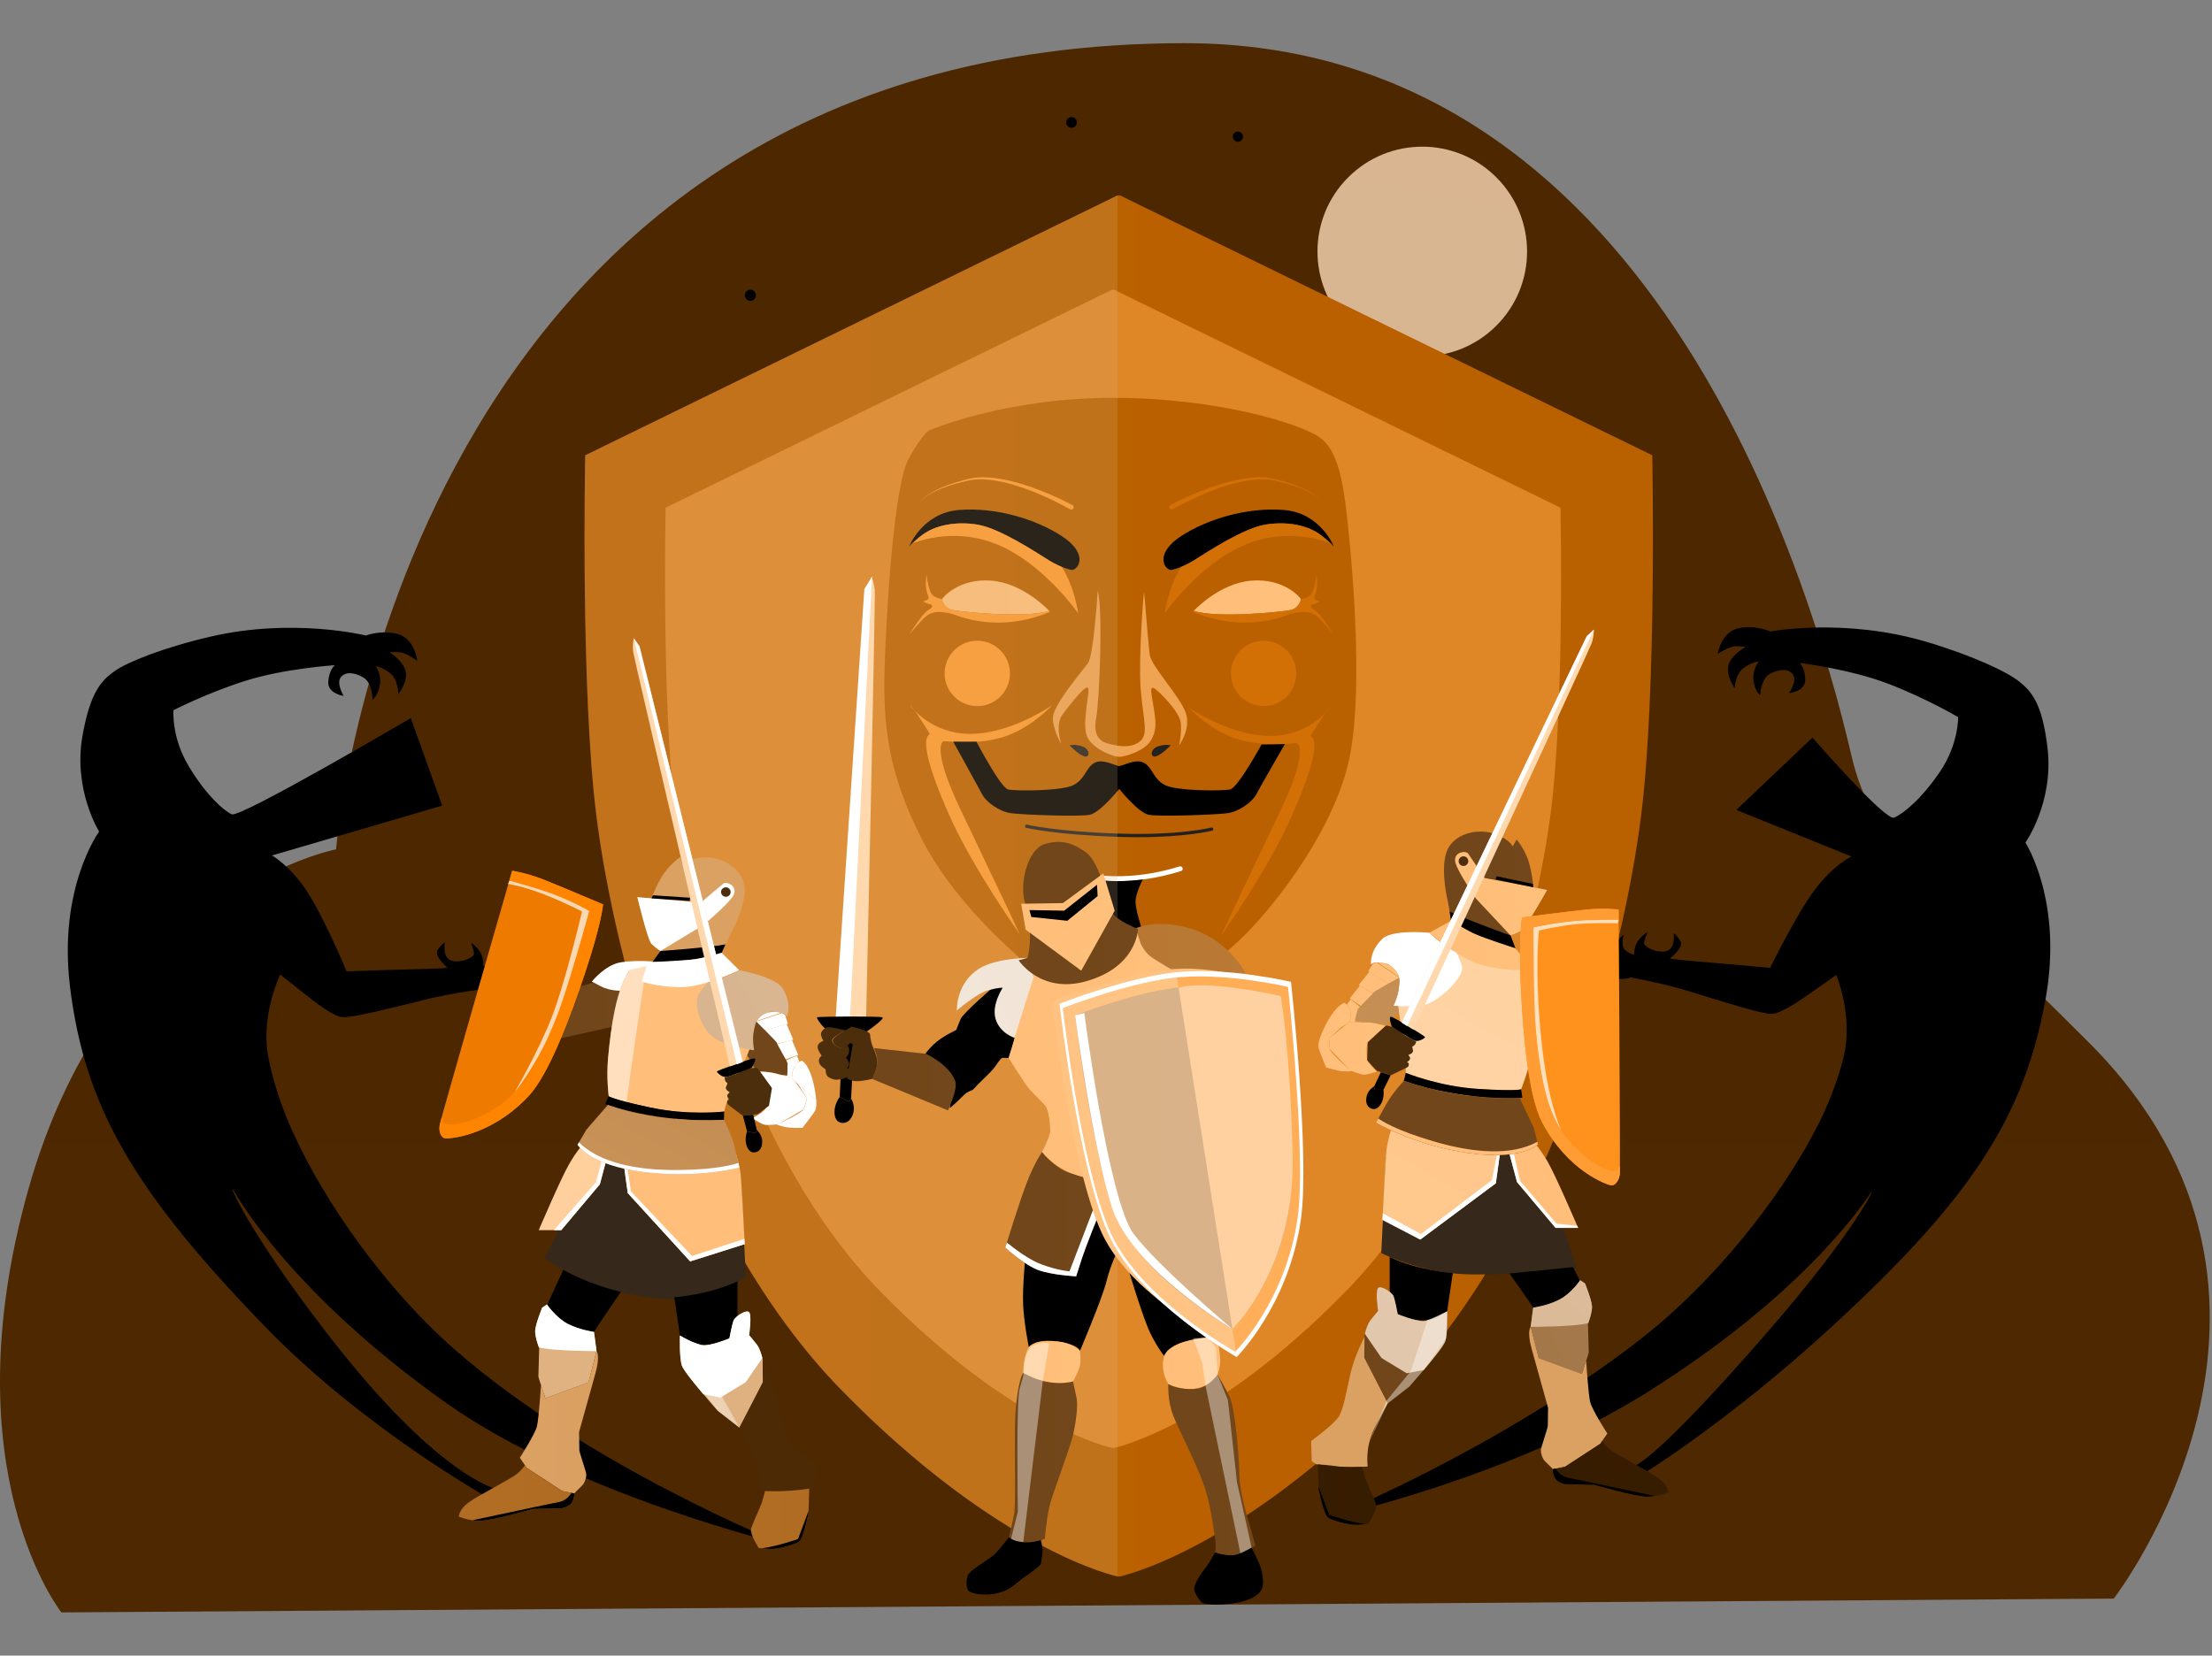 <svg width="362" height="271" viewBox="0 0 362 271" fill="none" xmlns="http://www.w3.org/2000/svg">
<rect x="0" y="0" width="362" height="271" fill="#808080" stroke="none"/>
<g clip-path="url(#clip0_373_3684)">
<path d="M345.92 261.667C345.92 261.667 383.853 212.659 341.849 170.646C314.655 143.447 306.325 137.941 303.001 123.709C295.855 93.095 269.768 7.068 193.88 7.068C65.598 7.068 54.996 139.021 54.996 139.021C54.996 139.021 18.289 146.092 4.621 194.753C-8.328 240.863 10.049 263.932 10.049 263.932L345.92 261.667Z" fill="url(#paint0_linear_373_3684)"/>
<path d="M175.362 20.924C175.847 20.924 176.24 20.53 176.24 20.045C176.24 19.56 175.847 19.166 175.362 19.166C174.877 19.166 174.484 19.56 174.484 20.045C174.484 20.53 174.877 20.924 175.362 20.924Z" fill="black"/>
<path d="M207.261 46.426C207.261 46.666 207.069 46.858 206.829 46.858C206.59 46.858 206.397 46.666 206.397 46.426C206.397 46.187 206.59 45.994 206.829 45.994C207.069 45.994 207.261 46.187 207.261 46.426ZM155.595 53.854C155.595 54.512 155.065 55.043 154.407 55.043C153.75 55.043 153.219 54.512 153.219 53.854C153.219 53.197 153.75 52.666 154.407 52.666C154.722 52.667 155.023 52.792 155.246 53.015C155.468 53.238 155.594 53.539 155.595 53.854ZM123.715 48.334C123.715 48.837 123.306 49.245 122.804 49.245C122.302 49.245 121.893 48.837 121.893 48.334C121.893 47.831 122.302 47.422 122.804 47.422C122.924 47.422 123.042 47.445 123.153 47.49C123.264 47.536 123.365 47.603 123.449 47.688C123.534 47.773 123.601 47.873 123.647 47.984C123.692 48.095 123.715 48.214 123.715 48.334ZM203.416 22.371C203.416 22.831 203.045 23.202 202.585 23.202C202.125 23.202 201.754 22.831 201.754 22.371C201.754 21.91 202.125 21.539 202.585 21.539C203.04 21.539 203.416 21.915 203.416 22.371Z" fill="black"/>
<path d="M220.6 53.276C227.282 59.995 238.142 60.023 244.856 53.337C251.57 46.652 251.598 35.789 244.917 29.066C238.235 22.347 227.375 22.319 220.661 29.005C213.947 35.691 213.919 46.558 220.6 53.276Z" fill="url(#paint1_linear_373_3684)"/>
<path d="M270.398 74.522L183.292 31.988H182.879L95.774 74.522C95.774 74.522 94.985 112.856 97.61 133.595C100.525 156.636 111.78 201.068 137.754 227.585C163.727 254.103 182.879 258.04 182.879 258.04H183.292C183.292 258.04 202.444 254.103 228.418 227.585C254.392 201.068 265.646 156.636 268.562 133.595C271.186 112.852 270.398 74.522 270.398 74.522Z" fill="url(#paint2_linear_373_3684)"/>
<path d="M255.373 83.097L182.325 47.427H181.978L108.93 83.097C108.93 83.097 108.268 115.243 110.47 132.636C112.916 151.961 122.353 189.223 144.134 211.461C165.915 233.698 181.978 237.001 181.978 237.001H182.325C182.325 237.001 198.387 233.698 220.168 211.461C241.95 189.223 251.387 151.961 253.833 132.636C256.035 115.243 255.373 83.097 255.373 83.097Z" fill="url(#paint3_linear_373_3684)"/>
<path d="M151.999 70.472C151.999 70.472 164.389 65.121 182.034 65.121C199.683 65.121 212.961 69.49 215.905 71.544C218.844 73.597 219.736 78.323 220.45 84.657C221.164 90.99 223.211 112.217 220.896 123.813C218.577 135.408 209.041 147.718 203.782 152.98C198.523 158.242 190.767 163.594 186.579 164.219C182.391 164.844 177.043 164.308 172.672 161.362C168.305 158.421 156.807 148.785 151.013 137.635C145.219 126.486 144.505 118.372 144.773 109.271C145.04 100.175 146.285 79.531 148.693 75.11C150.844 71.186 151.999 70.472 151.999 70.472Z" fill="url(#paint4_linear_373_3684)"/>
<path d="M171.7 99.992C171.7 99.992 167.554 95.444 162.206 95.04C156.858 94.641 154.252 97.85 154.182 98.052C154.116 98.254 154.581 99.588 155.854 99.856C157.126 100.128 167.822 101.265 171.7 99.992Z" fill="url(#paint5_linear_373_3684)"/>
<path d="M171.7 99.992C167.822 101.265 157.126 100.124 155.858 99.861C154.591 99.593 154.121 98.254 154.187 98.056C154.187 98.056 153.52 98.033 152.717 97.497C151.914 96.962 151.647 94.063 151.647 94.063C151.647 94.063 151.515 94.641 151.515 95.623C151.515 96.605 151.825 97.319 151.961 97.765C152.093 98.212 151.205 98.432 151.069 98.39C150.938 98.343 151.515 98.789 152.05 98.879C152.586 98.968 152.896 99.278 151.872 99.903C150.848 100.528 148.754 103.962 148.754 103.962C148.754 103.962 150.67 101.552 151.651 100.796C152.633 100.039 153.882 100.081 155.262 100.349C156.642 100.617 158.605 101.867 163.286 101.909C167.967 101.951 171.798 100.171 171.798 100.171L171.7 99.992Z" fill="#FF9B30"/>
<path d="M175.442 93.306C175.442 93.306 173.77 93.039 171.629 91.7C169.488 90.361 163.605 86.48 159.999 85.878C156.389 85.277 153.046 86.01 151.041 87.485C149.036 88.956 148.769 89.491 148.769 89.491C148.769 89.491 150.91 83.938 156.99 83.473C163.075 83.003 169.559 85.009 173.771 87.753C177.982 90.497 176.714 93.104 175.442 93.306Z" fill="black"/>
<path d="M175.113 83.355L174.86 83.21C173.739 82.59 172.596 82.013 171.432 81.481C170.301 80.964 168.967 80.395 167.502 79.883C166.77 79.629 166.004 79.38 165.22 79.174C164.436 78.962 163.629 78.784 162.812 78.657C161.995 78.53 161.173 78.45 160.366 78.46C160.164 78.469 159.962 78.474 159.76 78.483C159.558 78.497 159.361 78.521 159.164 78.544C158.966 78.568 158.774 78.61 158.581 78.643C158.394 78.676 158.196 78.732 158.009 78.774C157.628 78.864 157.253 78.948 156.891 79.052C156.53 79.15 156.173 79.24 155.835 79.352C155.492 79.46 155.159 79.559 154.849 79.677C154.689 79.733 154.534 79.789 154.384 79.841C154.234 79.897 154.088 79.963 153.942 80.019C153.36 80.25 152.853 80.503 152.402 80.743C151.966 80.997 151.585 81.232 151.304 81.462C151.017 81.687 150.811 81.885 150.684 82.035C150.557 82.185 150.506 82.275 150.506 82.275C150.506 82.275 150.553 82.181 150.675 82.03C150.797 81.875 150.999 81.669 151.28 81.434C151.557 81.194 151.928 80.95 152.36 80.677C152.802 80.424 153.309 80.151 153.886 79.902C154.032 79.841 154.177 79.77 154.327 79.709C154.478 79.648 154.633 79.587 154.792 79.526C155.107 79.399 155.436 79.287 155.778 79.169C156.116 79.047 156.473 78.944 156.835 78.835C157.196 78.718 157.567 78.629 157.947 78.525C158.14 78.478 158.323 78.422 158.525 78.375C158.722 78.337 158.919 78.286 159.121 78.258C159.323 78.229 159.525 78.201 159.732 78.178L160.351 78.135C161.182 78.103 162.028 78.154 162.863 78.262C163.699 78.366 164.525 78.525 165.333 78.718C166.141 78.906 166.92 79.132 167.671 79.366C169.174 79.841 170.545 80.376 171.704 80.865C172.901 81.371 174.077 81.923 175.231 82.519C175.404 82.613 175.503 82.66 175.503 82.66C175.7 82.763 175.775 83.008 175.667 83.2C175.643 83.247 175.61 83.288 175.569 83.322C175.529 83.356 175.482 83.381 175.432 83.397C175.382 83.413 175.329 83.418 175.277 83.414C175.225 83.409 175.174 83.394 175.127 83.369C175.123 83.369 175.123 83.365 175.118 83.365L175.113 83.355ZM171.634 91.7C169.493 90.361 163.61 86.48 160.004 85.878C156.393 85.277 153.05 86.01 151.046 87.485C150.858 87.621 150.684 87.753 150.529 87.875C150.163 88.185 149.797 88.523 149.44 88.89C149.299 89.036 155.722 86.015 163.277 89.158C170.831 92.301 176.447 100.396 176.447 100.396C176.447 100.396 175.939 96.257 173.77 92.794C173.165 92.55 172.432 92.198 171.634 91.7Z" fill="#FF9B30"/>
<path d="M195.364 99.992C195.364 99.992 199.51 95.444 204.857 95.04C210.205 94.641 212.811 97.85 212.882 98.052C212.947 98.254 212.482 99.588 211.21 99.856C209.938 100.128 199.242 101.265 195.364 99.992Z" fill="url(#paint6_linear_373_3684)"/>
<path d="M195.364 99.992C199.242 101.265 209.938 100.124 211.205 99.861C212.473 99.593 212.942 98.254 212.877 98.056C212.877 98.056 213.543 98.033 214.346 97.497C215.149 96.962 215.417 94.063 215.417 94.063C215.417 94.063 215.553 94.641 215.553 95.623C215.553 96.605 215.238 97.319 215.107 97.765C214.975 98.212 215.863 98.432 215.999 98.39C216.13 98.343 215.553 98.789 215.018 98.879C214.482 98.968 214.173 99.278 215.196 99.903C216.22 100.528 218.318 103.962 218.318 103.962C218.318 103.962 216.403 101.552 215.422 100.796C214.44 100.039 213.191 100.081 211.811 100.349C210.431 100.617 208.468 101.867 203.787 101.909C199.106 101.951 195.274 100.171 195.274 100.171L195.364 99.992Z" fill="#D26F05"/>
<path d="M191.622 93.306C191.622 93.306 193.293 93.039 195.434 91.7C197.575 90.361 203.458 86.48 207.064 85.878C210.675 85.277 214.018 86.01 216.022 87.485C218.027 88.956 218.295 89.491 218.295 89.491C218.295 89.491 216.154 83.938 210.074 83.473C203.989 83.003 197.505 85.009 193.293 87.753C189.081 90.497 190.349 93.104 191.622 93.306Z" fill="black"/>
<path d="M191.556 82.655C191.556 82.655 191.65 82.603 191.828 82.514C192.002 82.425 192.26 82.289 192.589 82.129C193.246 81.805 194.194 81.354 195.354 80.861C196.514 80.372 197.885 79.836 199.387 79.362C200.139 79.127 200.923 78.897 201.726 78.713C202.533 78.525 203.36 78.366 204.195 78.258C205.031 78.154 205.876 78.098 206.707 78.131L207.327 78.173C207.534 78.192 207.735 78.225 207.937 78.253C208.139 78.286 208.336 78.333 208.534 78.37C208.736 78.413 208.919 78.469 209.111 78.521C209.487 78.624 209.862 78.713 210.224 78.831C210.585 78.944 210.942 79.042 211.28 79.164C211.618 79.282 211.952 79.39 212.266 79.521C212.426 79.582 212.581 79.644 212.731 79.705C212.881 79.766 213.027 79.836 213.172 79.897C213.75 80.146 214.257 80.419 214.698 80.672C215.13 80.94 215.501 81.189 215.778 81.429C216.06 81.664 216.262 81.871 216.384 82.026C216.506 82.176 216.553 82.27 216.553 82.27C216.553 82.27 216.501 82.176 216.375 82.03C216.253 81.88 216.041 81.683 215.755 81.457C215.473 81.227 215.098 80.992 214.656 80.738C214.21 80.499 213.698 80.24 213.116 80.015C212.971 79.958 212.825 79.893 212.675 79.836C212.52 79.78 212.365 79.728 212.21 79.672C211.895 79.554 211.562 79.456 211.219 79.348C210.881 79.235 210.524 79.146 210.163 79.047C209.806 78.944 209.426 78.864 209.045 78.77C208.858 78.727 208.66 78.676 208.473 78.638C208.28 78.605 208.088 78.563 207.89 78.54C207.693 78.521 207.496 78.497 207.294 78.478C207.092 78.469 206.89 78.464 206.688 78.455C205.881 78.445 205.054 78.525 204.242 78.652C203.425 78.779 202.618 78.962 201.834 79.169C201.045 79.376 200.284 79.625 199.552 79.879C198.087 80.391 196.749 80.959 195.622 81.476C194.458 82.009 193.315 82.585 192.194 83.205L191.941 83.351L191.936 83.355C191.844 83.408 191.735 83.421 191.633 83.393C191.531 83.365 191.444 83.297 191.391 83.205C191.339 83.113 191.326 83.004 191.354 82.901C191.382 82.799 191.45 82.712 191.542 82.66C191.551 82.655 191.556 82.655 191.556 82.655ZM195.429 91.7C197.57 90.361 203.453 86.48 207.059 85.878C210.67 85.277 214.013 86.01 216.018 87.485C216.206 87.621 216.379 87.753 216.534 87.875C216.9 88.185 217.267 88.523 217.619 88.89C217.76 89.036 211.337 86.014 203.782 89.158C196.228 92.301 190.612 100.396 190.612 100.396C190.612 100.396 191.119 96.257 193.288 92.794C193.899 92.55 194.631 92.198 195.429 91.7Z" fill="#D26F05"/>
<path d="M154.586 110.23C154.586 107.275 156.98 104.878 159.934 104.878C162.887 104.878 165.282 107.275 165.282 110.23C165.282 113.185 162.887 115.581 159.934 115.581C156.98 115.581 154.586 113.185 154.586 110.23Z" fill="#FF9B30"/>
<path d="M201.449 110.23C201.449 107.275 203.843 104.878 206.797 104.878C209.75 104.878 212.144 107.275 212.144 110.23C212.144 113.185 209.75 115.581 206.797 115.581C203.843 115.581 201.449 113.185 201.449 110.23Z" fill="#D26F05"/>
<path d="M148.905 115.379C148.905 115.379 151.708 119.514 157.53 120.064C164.615 120.731 172.169 115.45 172.169 115.45C172.169 115.45 168.559 119.396 163.882 120.735C159.201 122.074 154.656 121.205 154.389 121.337C154.121 121.468 152.586 122.873 157.196 132.509C161.807 142.141 166.887 152.914 166.887 152.914C166.887 152.914 159.201 142.146 155.323 133.383C151.445 124.621 150.909 120.806 152.182 120.139C152.177 120.129 149.369 115.581 148.905 115.379Z" fill="#FF9B30"/>
<path d="M217.76 115.713C217.76 115.713 214.957 119.847 209.135 120.397C202.05 121.064 194.495 115.783 194.495 115.783C194.495 115.783 198.106 119.73 202.787 121.069C207.468 122.408 212.013 121.539 212.281 121.67C212.548 121.802 214.083 123.207 209.473 132.843C204.862 142.475 199.777 153.248 199.777 153.248C199.777 153.248 207.463 142.479 211.342 133.717C215.22 124.955 215.755 121.139 214.483 120.472C214.483 120.463 217.29 115.915 217.76 115.713Z" fill="#D26F05"/>
<path d="M179.653 96.652C179.653 96.652 178.987 107.289 178.048 108.557C177.113 109.83 172.23 115.516 172.301 117.587C172.367 119.659 173.705 121.802 173.705 121.802C173.705 121.802 172.568 118.659 173.907 116.92C175.245 115.182 177.987 111.569 178.118 112.772C178.25 113.974 176.982 118.79 177.987 120.731C178.991 122.671 182.33 124.01 183.4 123.874C184.471 123.742 187.344 122.868 188.349 121.201C189.354 119.528 189.152 118.057 188.819 115.915C188.485 113.772 188.081 112.302 188.819 112.635C189.556 112.969 193.03 116.516 193.232 118.255C193.434 119.993 192.964 121.999 192.964 121.999C192.964 121.999 194.969 119.326 194.035 116.648C193.101 113.97 188.419 109.088 188.152 107.148C187.884 105.207 187.283 96.778 187.217 96.981C187.152 97.183 186.283 107.683 186.682 112.833C187.081 117.982 188.086 120.327 186.415 121.464C184.743 122.601 182.804 122.065 181.4 121.731C179.996 121.398 178.86 120.392 179.395 117.517C179.921 114.646 180.522 99.992 179.653 96.652Z" fill="url(#paint7_linear_373_3684)"/>
<path d="M175.043 122.004C175.043 122.004 176.512 123.54 177.447 123.808C178.381 124.076 178.451 122.671 177.179 122.201C175.911 121.736 175.043 122.004 175.043 122.004ZM191.579 122.004C191.579 122.004 190.11 123.54 189.171 123.808C188.236 124.076 188.171 122.671 189.438 122.201C190.711 121.736 191.579 122.004 191.579 122.004ZM186.255 137.039C185.269 137.039 184.222 137.02 183.118 136.987C172.648 136.639 167.967 135.512 167.934 135.502C167.793 135.455 167.718 135.305 167.765 135.164C167.812 135.023 167.962 134.948 168.103 134.995C168.16 135.009 172.864 136.113 183.137 136.451C193.011 136.78 198.185 135.469 198.237 135.455C198.378 135.418 198.528 135.502 198.561 135.648C198.599 135.789 198.514 135.939 198.369 135.972C198.326 135.986 194.171 137.039 186.255 137.039Z" fill="#23211F"/>
<path d="M182.851 144.227C181.114 144.227 179.611 144.086 178.381 143.894C174.822 143.349 172.803 142.334 172.719 142.291C172.672 142.268 172.63 142.235 172.596 142.195C172.561 142.154 172.535 142.108 172.519 142.058C172.503 142.007 172.497 141.954 172.501 141.902C172.506 141.849 172.521 141.798 172.545 141.751C172.644 141.554 172.888 141.474 173.085 141.577C173.123 141.596 175.113 142.587 178.541 143.109C181.715 143.593 186.809 143.762 193.035 141.822C193.136 141.791 193.245 141.802 193.339 141.851C193.432 141.901 193.502 141.985 193.534 142.086C193.565 142.187 193.556 142.296 193.507 142.39C193.459 142.484 193.375 142.555 193.274 142.587C189.283 143.833 185.743 144.227 182.851 144.227Z" fill="white"/>
<path d="M185.87 147.088C186.058 145.97 186.664 144.655 187.016 143.964C185.513 144.157 184.119 144.232 182.846 144.232C181.461 144.232 180.226 144.138 179.161 144.006C179.696 144.829 180.485 146.421 180.123 148.296C179.588 151.04 178.386 152.98 178.785 156.255C179.184 159.534 180.391 165.957 181.057 166.291C181.724 166.624 184.936 166.69 185.4 165.421C185.87 164.153 187.607 155.992 187.274 153.915C186.941 151.838 185.602 148.695 185.87 147.088ZM159.798 121.403C159.798 121.403 163.742 128.962 165.014 129.23C166.282 129.498 173.836 129.498 175.71 128.492C177.583 127.487 177.649 125.814 178.987 124.945C180.325 124.076 182.33 125.279 183.198 125.415V129.094C183.198 129.094 180.057 133.04 178.32 133.374C176.583 133.708 167.291 133.374 165.418 133.106C163.544 132.838 161.408 131.302 160.737 130.029C160.07 128.76 155.99 121.398 155.99 121.398H159.798V121.403Z" fill="black"/>
<path d="M206.458 121.868C206.458 121.868 202.58 128.958 201.312 129.225C200.04 129.493 192.49 129.493 190.617 128.488C188.743 127.482 188.678 125.81 187.34 124.94C186.001 124.071 183.997 125.274 183.128 125.41V129.089C183.128 129.089 186.269 133.036 188.006 133.369C189.743 133.703 199.035 133.369 200.909 133.101C202.782 132.834 204.918 131.297 205.59 130.024C206.256 128.756 210.271 121.797 210.271 121.797L206.458 121.868Z" fill="black"/>
<path opacity="0.2" d="M95.769 74.522C95.769 74.522 94.98 112.856 97.605 133.595C100.521 156.636 111.775 201.068 137.749 227.585C163.723 254.103 182.874 258.04 182.874 258.04V31.988L95.769 74.522Z" fill="url(#paint8_linear_373_3684)"/>
<path d="M53.526 218.259C40.084 200.838 37.436 193.56 38.098 194.664C38.76 195.768 47.573 211.644 73.138 229.728C94.337 244.725 128.471 252.905 128.471 252.905C128.471 252.905 96.544 240.177 74.678 221.125C62.691 210.681 53.019 196.421 48.15 185.779C48.15 185.779 45.277 180.029 43.929 173.103C42.582 166.183 45.859 159.53 45.859 159.53C45.859 159.53 47.028 160.427 49.319 162.273C51.611 164.115 54.531 166.366 56.057 166.497C57.583 166.634 64.546 164.881 69.396 163.664C74.246 162.452 79.458 161.865 79.458 161.865C79.458 161.865 79.951 162.316 82.51 162.227C85.069 162.137 85.069 159.262 85.069 159.262L84.214 159.666C83.36 160.07 81.698 159.891 81.698 159.891C81.698 159.891 83.181 159.53 82.998 158.092C82.82 156.654 80.932 154.902 80.932 154.902C80.932 154.902 81.247 155.935 80.979 156.88C80.712 157.824 79.049 158.139 79.049 158.139C79.049 158.139 79.228 157.462 78.824 156.339C78.42 155.217 77.073 154.272 77.073 154.272C77.073 154.272 77.613 155.668 77.566 156.161C77.519 156.654 75.725 157.646 74.016 157.284C72.307 156.922 72.805 154.272 72.805 154.272C72.805 154.272 72.312 154.451 71.636 155.484C70.964 156.518 73.209 158.407 73.209 158.407C73.209 158.407 72.716 158.543 68.584 158.632C64.452 158.722 56.728 158.994 56.728 158.994C56.728 158.994 53.001 150.095 50.216 145.872C47.432 141.648 44.512 140.027 44.512 140.027L72.364 131.87L67.222 117.54C67.222 117.54 39.3 133.961 37.91 133.289C36.516 132.617 33.689 130.099 30.858 125.377C28.027 120.66 28.388 116.253 28.388 116.253C28.388 116.253 33.778 113.467 40.154 111.442C46.531 109.422 54.799 108.881 54.799 108.881C54.799 108.881 53.855 109.6 53.719 111.578C53.583 113.556 56.236 113.913 56.236 113.913C56.236 113.913 55.024 111.893 55.742 110.902C56.461 109.915 57.944 110.004 59.471 110.902C60.996 111.799 60.954 114.543 60.954 114.543C60.954 114.543 61.851 113.913 62.166 112.161C62.48 110.408 61.494 109.06 61.494 109.06C61.494 109.06 62.438 109.107 63.828 110.183C65.222 111.263 65.175 113.646 65.175 113.646C65.175 113.646 66.884 111.489 66.344 109.736C65.804 107.984 63.785 106.814 63.785 106.814C63.785 106.814 64.415 106.636 65.673 106.814C66.518 106.936 68.279 108.163 68.279 108.163C68.279 108.163 67.917 104.568 65.133 103.802C62.349 103.037 59.879 104.028 59.879 104.028C59.879 104.028 48.024 101.063 34.454 104.207C26.656 106.015 20.712 108.43 18.735 109.868C16.758 111.306 14.781 113.016 13.481 120.566C11.969 129.324 16.223 136.118 16.223 136.118C16.223 136.118 9.462 145.322 11.462 161.559C13.857 180.996 21.721 194.871 43.61 217.385C59.48 233.703 79.533 244.95 79.533 244.95L82.397 244.067C82.397 244.062 72.8 243.236 53.526 218.259Z" fill="url(#paint9_linear_373_3684)"/>
<path d="M289.479 217.785C303.903 201.167 306.964 194.053 306.241 195.115C305.518 196.177 295.803 211.522 269.238 228.102C247.208 241.85 217.76 248.343 217.76 248.343C217.76 248.343 245.269 237.184 268.196 219.424C280.765 209.689 291.24 196.008 296.714 185.667C296.714 185.667 299.916 180.09 301.658 173.258C303.4 166.427 300.513 159.596 300.513 159.596C300.513 159.596 299.297 160.427 296.902 162.133C294.508 163.838 291.465 165.915 289.934 165.962C288.404 166.009 281.553 163.857 276.778 162.368C272.008 160.878 266.839 159.99 266.839 159.99C266.839 159.99 266.322 160.408 263.768 160.173C261.219 159.934 261.383 157.063 261.383 157.063L262.214 157.514C263.04 157.965 264.712 157.885 264.712 157.885C264.712 157.885 263.252 157.439 263.515 156.015C263.777 154.592 265.759 152.947 265.759 152.947C265.759 152.947 265.383 153.962 265.599 154.921C265.815 155.879 267.454 156.288 267.454 156.288C267.454 156.288 267.313 155.602 267.782 154.507C268.252 153.408 269.651 152.543 269.651 152.543C269.651 152.543 269.031 153.901 269.05 154.399C269.064 154.897 270.801 155.987 272.529 155.724C274.252 155.466 273.914 152.788 273.914 152.788C273.914 152.788 274.398 152.994 275.008 154.066C275.623 155.137 273.271 156.889 273.271 156.889C273.271 156.889 273.755 157.054 277.877 157.383C282 157.712 289.695 158.426 289.695 158.426C289.695 158.426 293.93 149.757 296.954 145.698C299.977 141.638 302.987 140.191 302.987 140.191L284.155 132.575L296.616 120.731C296.616 120.731 308.537 134.436 309.969 133.839C311.396 133.247 314.368 130.898 317.462 126.35C320.561 121.802 320.453 117.386 320.453 117.386C320.453 117.386 315.232 114.294 308.983 111.907C302.734 109.52 294.512 108.506 294.512 108.506C294.512 108.506 295.414 109.276 295.432 111.259C295.451 113.242 292.789 113.448 292.789 113.448C292.789 113.448 294.118 111.498 293.456 110.47C292.794 109.441 291.31 109.445 289.733 110.253C288.155 111.062 288.042 113.801 288.042 113.801C288.042 113.801 287.183 113.119 286.967 111.353C286.756 109.586 287.817 108.294 287.817 108.294C287.817 108.294 286.873 108.285 285.422 109.281C283.972 110.277 283.878 112.659 283.878 112.659C283.878 112.659 282.3 110.408 282.939 108.689C283.577 106.969 285.662 105.922 285.662 105.922C285.662 105.922 285.042 105.705 283.779 105.813C282.929 105.884 281.103 107.012 281.103 107.012C281.103 107.012 281.671 103.441 284.493 102.839C287.319 102.238 289.728 103.366 289.728 103.366C289.728 103.366 301.738 101.087 315.096 105.01C322.777 107.265 328.576 110.019 330.463 111.569C332.356 113.119 334.229 114.938 335.093 122.554C336.098 131.387 331.463 137.922 331.463 137.922C331.463 137.922 337.685 147.497 334.75 163.594C331.238 182.857 322.59 196.257 299.442 217.47C282.662 232.848 268.632 241.427 268.632 241.427L266.867 240.102C266.857 240.107 268.801 241.605 289.479 217.785Z" fill="url(#paint10_linear_373_3684)"/>
<path d="M141.749 166.558C141.749 166.558 143.303 97.488 143.158 96.544C143.012 95.599 142.702 94.392 142.702 94.392C142.702 94.392 142.04 95.468 141.829 97.004C141.618 98.536 137.786 166.779 137.786 166.779L141.749 166.558Z" fill="url(#paint11_linear_373_3684)"/>
<path d="M142.702 94.392L139.101 166.704H136.753L141.453 96.426L142.702 94.392Z" fill="white"/>
<path d="M167.751 206.438C167.751 206.438 167.333 210.582 167.437 213.476C167.54 216.37 168.366 220.505 168.366 220.505C168.366 220.505 169.399 219.058 173.014 219.575C176.63 220.092 176.733 221.125 176.733 221.125C176.733 221.125 180.348 212.649 181.071 209.75C181.795 206.856 182.931 204.686 182.931 204.686C182.931 204.686 181.588 202.412 180.968 201.068C180.348 199.724 179.935 198.484 179.935 198.484L175.024 208.092C175.024 208.092 170.545 207.885 167.751 206.438ZM184.621 207.65C184.621 207.65 187.067 215.802 188.255 218.231C189.443 220.66 190.528 221.952 190.528 221.952C190.528 221.952 191.767 220.195 193.781 219.678C195.796 219.161 197.5 218.954 197.5 218.954C197.5 218.954 189.617 213.664 184.621 207.65Z" fill="black"/>
<path d="M190.528 221.952C190.528 221.952 190.166 222.934 190.373 224.278C190.579 225.621 191.199 226.552 191.199 226.552C191.199 226.552 193.885 227.895 196.364 227.12C198.843 226.345 199.256 225.001 199.256 225.001C199.256 225.001 199.824 223.658 199.669 222.107C199.514 220.557 199.411 220.298 199.411 220.298L197.5 218.954C197.505 218.954 191.509 219.316 190.528 221.952Z" fill="url(#paint12_linear_373_3684)"/>
<path d="M191.199 226.556C191.199 226.556 191.044 229.347 192.025 231.776C193.007 234.205 195.589 239.167 196.88 242.686C198.171 246.2 198.481 249.611 198.791 251.42C199.101 253.229 198.843 254.108 198.843 254.108C198.843 254.108 200.444 254.779 202.097 254.521C203.749 254.263 205.454 252.971 205.454 252.971L204.421 249.353C204.421 249.353 202.82 244.133 202.82 241.497C202.82 238.861 202.148 230.536 201.219 228.624C200.289 226.711 199.256 225.006 199.256 225.006C199.256 225.006 197.862 226.97 196.054 227.28C194.246 227.59 192.077 227.125 191.199 226.556Z" fill="url(#paint13_linear_373_3684)"/>
<path opacity="0.4" d="M195.228 219.044C195.228 219.044 196.697 222.572 196.843 223.601C196.988 224.63 197.284 226.834 197.284 226.834L203.012 254.328L204.834 253.328L202.425 242.564L200.956 229.183L199.256 224.997C199.256 224.997 199.045 221.98 199.045 221.097C199.045 220.214 197.5 218.95 197.5 218.95" fill="white"/>
<path d="M198.847 254.108C198.847 254.108 197.866 255.916 197.35 256.537C196.833 257.157 195.49 259.069 195.439 259.999C195.387 260.93 196.73 262.377 196.73 262.377C196.73 262.377 198.383 262.945 201.895 262.428C205.407 261.912 206.491 260.568 206.646 259.638C206.801 258.707 206.595 257.519 206.336 256.64C206.078 255.761 204.838 253.332 204.838 253.332C204.838 253.332 202.768 254.516 201.895 254.573C200.294 254.676 198.847 254.108 198.847 254.108Z" fill="black"/>
<path d="M179.94 198.484C179.94 198.484 177.771 203.755 176.944 206.339L176.118 208.924C176.118 208.924 172.193 208.717 169.92 207.89C167.648 207.063 164.526 204.192 164.526 204.192C164.526 204.192 166.822 196.722 168.061 193.518C169.301 190.313 170.54 188.556 170.54 188.556C170.54 188.556 172.709 191.347 175.292 192.071C177.874 192.794 178.494 192.897 178.494 192.897C178.494 192.897 179.32 197.554 179.94 198.484Z" fill="url(#paint14_linear_373_3684)"/>
<path d="M176.118 208.928L176.944 206.344C177.771 203.76 179.94 198.489 179.94 198.489C179.752 198.207 179.541 197.572 179.344 196.835L175.029 208.097C175.029 208.097 173.263 207.989 170.512 206.993C168.352 206.213 165.784 204.211 164.775 203.389C164.615 203.896 164.521 204.202 164.521 204.202C164.521 204.202 167.643 207.072 169.916 207.899C172.188 208.722 176.118 208.928 176.118 208.928Z" fill="white"/>
<path d="M162.737 161.419C162.737 161.419 157.624 165.811 157.21 166.793C156.797 167.775 156.487 168.602 156.487 168.602C156.487 168.602 154.163 169.636 152.769 170.98C151.374 172.323 150.393 173.977 150.393 173.977C150.393 173.977 155.351 175.786 155.454 177.388C155.558 178.99 155.454 181.368 155.454 181.368C155.454 181.368 156.642 180.386 157.572 179.404C158.502 178.422 158.967 178.713 159.431 178.163C160.38 177.045 162.065 175.683 162.84 174.597C163.615 173.512 163.821 173.15 164.131 173.15C164.441 173.15 165.061 173.183 165.061 173.183L166.817 167.667L165.164 161.259L162.737 161.419Z" fill="black"/>
<path d="M170.535 188.561C170.535 188.561 171.878 186.01 171.878 185.112C171.878 184.215 171.672 181.734 171.052 180.978C170.432 180.221 168.643 178.633 167.883 177.529C167.127 176.425 165.061 173.188 165.061 173.188C165.061 173.188 166.023 170.153 166.023 169.88C166.023 169.608 168.225 157.885 168.225 157.885C168.225 157.885 174.7 161.334 178.973 159.055C183.241 156.781 186.241 152.059 186.241 152.059L193.922 158.919L199.5 188.349L182.691 193.659L178.489 192.902C178.494 192.902 173.672 192.418 170.535 188.561Z" fill="url(#paint15_linear_373_3684)"/>
<path d="M185.861 151.961C185.861 151.961 188.997 150.377 194.472 151.89C200.946 153.68 203.839 159.267 203.839 159.267C203.839 159.267 200.463 159.13 197.847 158.989C195.232 158.848 192.481 159.14 192.481 159.14C192.481 159.14 188.964 157.129 188.138 156.438C187.311 155.748 186.692 154.507 186.692 154.507L185.861 151.961Z" fill="url(#paint16_linear_373_3684)"/>
<path d="M172.183 163.857C172.183 163.857 183.964 159.238 192.157 158.618C200.355 157.998 209.848 161.78 209.848 161.78C209.848 161.78 213.172 188.702 211.684 199.179C209.689 213.241 201.693 220.331 201.693 220.331C201.693 220.331 185.339 212.828 180.278 201.763C175.212 190.703 172.183 163.857 172.183 163.857Z" fill="url(#paint17_linear_373_3684)"/>
<path d="M173.395 164.299C173.395 164.299 185.175 159.68 193.368 159.06C201.566 158.44 211.276 160.714 211.276 160.714C211.276 160.714 214.384 189.143 212.896 199.621C210.9 213.683 202.392 222.126 202.392 222.126C202.392 222.126 186.551 213.27 181.489 202.205C176.428 191.145 173.395 164.299 173.395 164.299Z" fill="white"/>
<path d="M173.944 165.022C173.944 165.022 185.396 160.531 193.368 159.929C201.341 159.328 210.783 161.536 210.783 161.536C210.783 161.536 213.806 189.181 212.356 199.372C210.412 213.044 202.143 221.257 202.143 221.257C202.143 221.257 186.739 212.645 181.818 201.885C176.893 191.126 173.944 165.022 173.944 165.022Z" fill="url(#paint18_linear_373_3684)"/>
<path opacity="0.5" d="M192.617 159.995C184.701 160.808 173.949 165.022 173.949 165.022C173.949 165.022 176.897 191.126 181.818 201.885C186.738 212.645 202.143 221.257 202.143 221.257L202.242 221.158L192.617 159.995Z" fill="url(#paint19_linear_373_3684)"/>
<path d="M168.366 220.505C168.366 220.505 167.953 221.158 167.676 222.469C167.399 223.78 167.469 224.743 167.469 224.743C167.469 224.743 170.291 226.326 172.841 226.467C175.39 226.603 175.597 226.124 175.597 226.124C175.597 226.124 176.63 224.334 176.766 223.366C176.902 222.403 176.733 221.125 176.733 221.125C176.733 221.125 175.526 219.781 173.014 219.575C170.503 219.368 169.122 219.711 168.366 220.505Z" fill="url(#paint20_linear_373_3684)"/>
<path d="M167.47 224.743C167.258 224.621 166.145 227.741 166.094 233.839C166.042 239.937 166.249 246.402 165.939 247.953C165.629 249.503 165.113 251.622 165.113 251.622C165.113 251.622 166.61 252.759 168.211 252.656C169.812 252.553 171 251.829 171 251.829C171 251.829 171.31 247.953 171.93 245.886C172.55 243.818 175.132 236.893 175.597 234.924C176.062 232.96 176.423 230.17 176.217 229.033C176.01 227.896 175.597 226.12 175.597 226.12C175.597 226.12 171.93 227.28 167.47 224.743Z" fill="url(#paint21_linear_373_3684)"/>
<path opacity="0.4" d="M171.719 219.927L170.69 225.809L167.46 252.421L165.404 252.125L166.577 247.422C166.577 247.422 166.282 229.338 166.873 227.28L167.46 225.222C167.46 225.222 167.46 221.252 168.93 220.369C170.399 219.485 171.719 219.927 171.719 219.927Z" fill="white"/>
<path d="M165.113 251.627C165.113 251.627 163.338 254.004 162.446 254.695C161.549 255.386 158.76 257.072 158.417 257.796C158.074 258.519 158.107 259.999 158.521 260.413C158.934 260.826 161.103 261.31 163.342 260.756C165.582 260.206 166.615 258.825 167.512 258.242C168.409 257.655 170.197 256.278 170.301 256.104C170.404 255.931 170.578 254.587 170.611 253.863C170.644 253.14 170.334 252.106 170.334 252.106C170.334 252.106 167.056 253.177 165.113 251.627Z" fill="black"/>
<path d="M151.562 172.497L143.022 171.557C143.022 171.557 143.843 173.366 143.515 174.513C143.186 175.654 142.665 176.575 142.665 176.575L155.145 181.758C155.145 181.758 156.779 178.267 156.342 176.993C155.417 174.292 151.562 172.497 151.562 172.497Z" fill="url(#paint22_linear_373_3684)"/>
<path d="M168.16 156.786C168.16 156.786 163.033 156.838 160.309 158.51C156.384 160.92 156.591 165.403 156.591 165.403C156.591 165.403 159.896 162.579 161.69 162.095C163.483 161.611 164.098 161.682 164.098 161.682C164.098 161.682 162.239 164.44 162.929 166.784C163.619 169.128 166.028 169.885 166.028 169.885C166.028 169.885 167.887 163.819 168.507 161.959C169.127 160.098 169.127 160.028 169.127 160.028L168.16 156.786Z" fill="url(#paint23_linear_373_3684)"/>
<path d="M168.16 156.786C168.16 156.786 169.296 153.304 167.746 147.826C166.728 144.232 168.366 139.04 170.845 138.213C173.324 137.386 175.39 137.8 177.766 139.557C180.142 141.314 181.381 148.24 182.104 149.48C182.827 150.72 186.236 152.064 186.236 152.064C186.236 152.064 186.133 158.303 177.663 160.643C170.286 162.682 166.709 157.195 166.709 157.195L168.16 156.786Z" fill="url(#paint24_linear_373_3684)"/>
<path d="M167.127 147.93L173.944 147.826L180.56 142.963L182.419 149.067L176.944 158.886L167.85 152.167L167.127 147.93Z" fill="url(#paint25_linear_373_3684)"/>
<path d="M168.47 148.963L174.151 149.066L179.527 144.824L179.63 146.684L174.667 150.72L168.779 150.1L168.47 148.963ZM139.838 169.791L139.28 179.822L138.899 180.343L137.416 179.549L137.909 169.424L139.838 169.791Z" fill="black"/>
<path d="M139.279 179.822C139.279 179.822 139.965 180.865 139.674 182.058C139.383 183.247 138.627 184.013 137.594 183.764C136.556 183.515 136.439 182.195 136.655 181.222C136.871 180.25 137.42 179.549 137.42 179.549L138.904 180.343L139.279 179.822ZM141.857 168.837C141.857 168.837 144.932 166.723 144.393 166.521C143.853 166.319 133.828 166.371 133.702 166.521C133.579 166.671 134.81 168.443 135.49 168.635C136.167 168.823 141.857 168.837 141.857 168.837Z" fill="black"/>
<path d="M142.731 176.594C142.731 176.594 141.256 176.984 140.223 176.975C139.19 176.965 138.603 176.533 138.603 176.533L139.557 170.914L139.153 170.712C139.153 170.712 138.209 171.76 137.467 171.529C136.725 171.299 135.955 170.529 136.434 169.979C136.913 169.429 138.233 168.682 138.744 168.433C139.256 168.184 139.242 168.02 139.392 168.057C139.543 168.095 142.397 168.701 142.397 169.368C142.397 170.031 142.67 171.003 142.918 171.515C143.167 172.027 143.745 173.601 143.552 174.405C143.36 175.203 142.731 176.594 142.731 176.594Z" fill="#4D2E0C"/>
<path d="M138.317 168.645C138.317 168.645 136.115 168.085 135.542 168.137C134.974 168.184 134.265 168.814 134.364 169.396C134.462 169.979 134.772 170.345 134.772 170.345C134.772 170.345 133.927 170.646 133.814 171.233C133.702 171.816 134.472 172.803 134.472 172.803C134.472 172.803 133.875 173.193 134.03 173.864C134.185 174.541 135.129 175.034 135.129 175.034C135.129 175.034 135.012 176.068 135.73 176.402C136.448 176.735 136.617 176.801 137.603 176.669C138.594 176.533 139.35 175.814 139.214 175.382C139.078 174.95 138.608 174.809 138.608 174.809C138.608 174.809 139.092 174.447 138.909 173.897C138.721 173.348 138.406 173.113 138.406 173.113C138.406 173.113 138.847 172.821 138.955 172.154C139.063 171.487 138.697 171.135 138.697 171.135C138.697 171.135 137.815 171.717 137.195 171.412C136.58 171.102 135.908 170.463 136.312 170.002C136.725 169.537 138.317 168.645 138.317 168.645Z" fill="#4D2E0C"/>
<path d="M175.944 166.206C175.944 166.206 186.401 162.104 193.678 161.555C200.956 161.005 209.576 163.025 209.576 163.025C209.576 163.025 212.337 188.265 211.013 197.568C209.238 210.051 201.688 217.545 201.688 217.545C201.688 217.545 187.621 209.68 183.128 199.86C178.635 190.041 175.944 166.206 175.944 166.206Z" fill="url(#paint26_linear_373_3684)"/>
<path d="M192.88 161.705L201.693 217.545C201.693 217.545 211.985 207.575 211.543 189.195C211.102 170.815 209.581 163.021 209.581 163.021C209.581 163.021 197.138 160.234 192.88 161.705Z" fill="url(#paint27_linear_373_3684)"/>
<path d="M177.452 165.821C177.452 165.821 181.419 196.548 185.532 201.989C189.645 207.429 201.688 217.545 201.688 217.545C201.688 217.545 185.236 207.721 182.006 197.723C178.776 187.725 175.944 166.201 175.944 166.201L177.452 165.821Z" fill="white"/>
<path d="M102.441 210.225C102.441 210.225 97.332 217.695 97.201 218.024C97.07 218.353 93.121 217.235 91.675 215.919C90.229 214.604 89.506 213.683 89.506 213.683L92.374 207.434L102.441 210.225Z" fill="black"/>
<path d="M96.609 191.629L97.37 186.776C98.403 187.443 101.563 191.558 108.535 190.525C113.907 189.731 117.691 190.248 120.278 189.078L120.419 189.064C120.419 189.064 121.273 192.818 121.339 194.396C121.405 195.975 122.062 209.074 122.062 209.074C122.062 209.074 115.71 213.378 107.92 212.56C95.459 211.254 89.139 205.888 89.139 205.888L96.609 191.629Z" fill="url(#paint28_linear_373_3684)"/>
<path d="M99.412 189.181L98.164 193.856L91.849 201.359H88.163C88.163 201.359 91.849 192.738 93.163 190.501C94.478 188.265 95.07 187.739 95.07 187.739C95.07 187.739 97.107 189.115 99.412 189.181Z" fill="url(#paint29_linear_373_3684)"/>
<path d="M97.525 193.536L90.651 201.355H91.849L98.164 193.851L99.413 189.176C99.244 189.172 99.075 189.158 98.906 189.139L98.629 189.416L97.525 193.536Z" fill="white"/>
<path d="M107.732 190.741C113.047 189.952 117.611 190.055 120.208 188.89L120.424 188.838C120.424 188.838 121.015 190.482 121.212 192.258C121.41 194.034 121.87 203.647 121.87 203.647L112.944 206.471L102.727 195.284L102.07 190.544L102.511 190.44C103.882 190.468 105.831 191.023 107.732 190.741Z" fill="url(#paint30_linear_373_3684)"/>
<path d="M121.87 203.652C121.87 203.652 121.856 203.323 121.827 202.778L113.245 205.592L103.253 195.007L102.666 191.112L102.23 190.515L102.075 190.553L102.732 195.294L112.949 206.48L121.87 203.652Z" fill="white"/>
<path d="M120.687 209.727V218.809C120.687 218.809 116.606 220.453 114.503 220.059C112.4 219.664 111.282 218.612 111.282 218.612L110.362 212.358C110.357 212.363 116.212 211.902 120.687 209.727Z" fill="black"/>
<path d="M124.893 226.383L121.01 233.689L117.456 230.926C117.456 230.926 112.061 224.87 111.601 223.554C111.141 222.239 111.273 218.616 111.273 218.616C111.273 218.616 113.705 220.063 115.024 220.195C116.339 220.326 119.367 219.077 119.367 219.077C119.367 219.077 119.827 216.577 120.09 216.051C120.353 215.525 121.931 214.407 122.522 214.735C123.114 215.064 122.588 218.555 122.588 218.555C122.588 218.555 123.18 219.213 123.837 220.068C124.494 220.923 124.823 222.568 124.823 222.568L124.893 226.383Z" fill="url(#paint31_linear_373_3684)"/>
<path d="M124.851 226.204L121.015 233.684C121.015 233.684 122.09 235.418 123.405 238.269C124.72 241.121 124.283 244.016 124.283 244.016C124.283 244.016 127.969 244.279 129.236 244.016C130.509 243.752 132.701 243.663 132.701 243.663L133.448 243.137L133.537 239.843C133.537 239.843 129.852 237.165 129.02 235.85C128.189 234.534 127.79 231.725 127.091 228.741C126.391 225.758 124.809 222.817 124.809 222.817L124.851 226.204Z" fill="url(#paint32_linear_373_3684)"/>
<path d="M132.439 243.668L132.307 247.704C132.307 247.704 131.476 251.871 130.772 252.355C130.072 252.839 127.396 253.586 126.081 253.539C124.767 253.497 124.152 253.365 124.152 253.365C124.152 253.365 122.705 251.129 122.921 250.25C123.142 249.372 124.457 246.651 124.677 245.951C124.898 245.251 125.203 244.063 125.203 244.063C125.203 244.063 128.405 244.283 132.439 243.668Z" fill="url(#paint33_linear_373_3684)"/>
<path d="M130.598 251.918L132.307 247.356L132.317 247.365L132.307 247.708C132.307 247.708 131.476 251.876 130.772 252.36C130.072 252.844 127.396 253.591 126.081 253.544C125.433 253.52 124.955 253.478 124.635 253.44C127.358 253.083 130.598 251.918 130.598 251.918Z" fill="black"/>
<path d="M97.206 218.02L97.624 221.158L96.309 226.293L89.248 228.882C89.248 228.882 88.107 225.504 88.107 225.33C88.107 225.156 88.238 220.679 88.238 220.679C88.238 220.679 87.538 218.879 87.581 217.827C87.623 216.775 88.722 214.054 88.722 214.054L89.51 213.528C89.51 213.528 90.957 215.68 92.886 216.685C94.816 217.691 97.206 218.02 97.206 218.02Z" fill="url(#paint34_linear_373_3684)"/>
<path d="M87.581 217.822C87.623 216.77 88.722 214.049 88.722 214.049L89.51 213.523C89.51 213.523 90.957 215.675 92.886 216.68C94.816 217.691 97.206 218.02 97.206 218.02L97.624 221.158C97.624 221.158 90.262 221.158 88.191 220.538C88.027 220.101 87.543 218.705 87.581 217.822Z" fill="url(#paint35_linear_373_3684)"/>
<path d="M115.029 220.195C116.344 220.326 119.372 219.077 119.372 219.077C119.372 219.077 119.832 216.577 120.095 216.051C120.358 215.525 121.935 214.407 122.527 214.735C123.119 215.064 122.593 218.555 122.593 218.555C122.593 218.555 123.184 219.213 123.842 220.068C124.33 220.707 124.64 221.783 124.762 222.29L122.029 226.256L117.916 228.755L115.113 228.22C113.597 226.43 111.86 224.278 111.606 223.554C111.146 222.239 111.277 218.616 111.277 218.616C111.277 218.616 113.714 220.063 115.029 220.195Z" fill="url(#paint36_linear_373_3684)"/>
<path opacity="0.4" d="M114.503 220.063L118.278 228.821L121.015 233.689L117.461 230.921L111.611 223.549L111.334 219.011L114.503 220.063Z" fill="white"/>
<path d="M97.619 221.158C97.619 221.158 98.276 221.816 97.445 224.799L94.769 234.407C94.769 234.407 94.811 236.907 94.811 237.349C94.811 237.786 95.952 240.905 95.952 241.384C95.952 241.868 95.689 242.789 95.206 243.226C94.722 243.663 93.976 244.453 93.976 244.453L92.004 244.058L86.214 240.285L85.073 238.617C85.073 238.617 87.571 234.755 87.881 233.44C88.186 232.124 88.538 226.726 88.538 226.726L89.238 228.873L96.3 226.284L97.619 221.158Z" fill="url(#paint37_linear_373_3684)"/>
<path d="M93.98 244.462C93.98 244.462 94.022 245.909 93.102 246.435C92.182 246.961 91.83 246.919 91.215 246.919C90.6 246.919 87.182 247.008 87.182 247.008C87.182 247.008 80.251 249.029 78.322 248.939C76.392 248.85 75.077 248.239 75.077 248.239C75.077 248.239 75.12 247.098 76.655 245.956C78.19 244.814 83.585 242.094 84.59 241.262C85.599 240.431 85.904 239.815 85.904 239.815L86.21 240.299L91.999 244.072L93.98 244.462Z" fill="url(#paint38_linear_373_3684)"/>
<path d="M91.482 245.862C92.614 245.655 93.29 244.753 93.529 244.368L93.98 244.457C93.98 244.457 94.022 245.904 93.102 246.431C92.182 246.957 91.83 246.914 91.215 246.914C90.6 246.914 87.182 247.004 87.182 247.004C87.182 247.004 80.251 249.024 78.322 248.935C77.97 248.921 77.636 248.883 77.331 248.841C79.092 248.465 90.149 246.106 91.482 245.862Z" fill="black"/>
<path d="M103.305 158.867L94.633 161.592C94.633 161.592 93.52 165.097 92.36 167.165C91.196 169.232 90.905 170.153 90.905 170.153L100.29 168.057C100.29 168.057 100.83 163.157 101.751 161.212C102.666 159.276 103.305 158.867 103.305 158.867Z" fill="url(#paint39_linear_373_3684)"/>
<path d="M101.549 162.165C101.549 162.165 99.807 162.222 98.328 161.447L96.849 160.671C96.849 160.671 99.041 157.918 101.605 157.514C104.169 157.11 107.385 157.415 107.385 157.415L106.446 158.026L102.906 159.018C102.901 159.022 101.685 161.094 101.549 162.165Z" fill="url(#paint40_linear_373_3684)"/>
<path d="M122.654 171.825C122.654 171.825 119.724 178.384 119.259 179.554C118.794 180.724 118.522 181.946 118.522 181.946C118.522 181.946 113.287 182.594 107.38 181.485C101.474 180.376 99.619 179.446 99.619 179.446C99.619 179.446 99.225 176.477 99.507 173.263C100.643 160.347 103.239 158.726 103.239 158.726L105.836 158.12L118.099 161.047L122.654 171.825Z" fill="url(#paint41_linear_373_3684)"/>
<path opacity="0.5" d="M105.385 160.676L106.193 157.881L103.235 158.717C103.235 158.717 100.643 160.343 99.502 173.254C99.22 176.467 99.615 179.437 99.615 179.437C99.615 179.437 100.394 179.827 102.544 180.405C103.338 174.165 105.385 160.676 105.385 160.676Z" fill="white"/>
<path d="M118.48 183.303L118.517 181.946C118.517 181.946 112.658 182.627 106.343 181.264C100.028 179.902 99.61 179.446 99.61 179.446L99.046 180.724C99.051 180.724 107.662 183.891 118.48 183.303Z" fill="black"/>
<path d="M118.104 155.968C118.104 155.968 119.32 153.257 119.668 152.67C120.015 152.083 122.513 147.225 121.701 144.443C120.884 141.662 117.578 140.144 114.963 140.365C112.348 140.591 111.672 141.54 111.672 141.54L111.348 140.262C111.348 140.262 109.371 141.62 108.207 143.663C107.042 145.707 106.62 147.046 106.62 147.046L104.305 146.854C104.305 146.854 105.991 153.845 106.591 154.465C107.192 155.09 108.08 155.658 108.08 155.658L106.751 157.472C106.751 157.476 114.015 157.552 118.104 155.968Z" fill="url(#paint42_linear_373_3684)"/>
<path d="M118.104 155.968C114.015 157.556 106.751 157.477 106.751 157.477L108.08 155.663C108.08 155.663 115.606 155.141 118.733 154.587C118.395 155.315 118.104 155.968 118.104 155.968Z" fill="black"/>
<path d="M118.391 144.622C118.808 144.227 120.996 145.012 119.921 146.727C119.062 148.094 115.17 151.373 115.17 151.373L108.08 155.663C108.08 155.663 107.192 155.094 106.591 154.47C105.991 153.845 104.305 146.858 104.305 146.858L106.62 147.051L114.677 147.751C114.677 147.751 118.184 144.814 118.391 144.622Z" fill="url(#paint43_linear_373_3684)"/>
<path d="M119.541 146.243C119.597 146.042 119.572 145.826 119.47 145.644C119.367 145.462 119.197 145.327 118.996 145.27C118.795 145.214 118.58 145.24 118.398 145.342C118.216 145.444 118.081 145.614 118.024 145.815C117.976 146.014 118.007 146.223 118.11 146.399C118.213 146.576 118.38 146.705 118.577 146.761C118.773 146.816 118.983 146.793 119.163 146.696C119.343 146.6 119.478 146.437 119.541 146.243Z" fill="#4D2E0C"/>
<path d="M112.874 147.483L112.921 146.948L106.854 146.543L106.62 147.046L112.874 147.483Z" fill="black"/>
<path d="M118.193 156.048L120.973 158.811C120.973 158.811 115.132 161.616 111.381 161.588C107.629 161.559 105.047 160.667 105.047 160.667L105.831 158.115L106.751 157.472C106.751 157.472 112.01 157.242 113.724 157.011C114.85 156.861 118.104 155.964 118.104 155.964L118.193 156.048Z" fill="url(#paint44_linear_373_3684)"/>
<path d="M120.973 158.811C120.973 158.811 126.955 159.877 128.119 161.841C129.65 164.425 128.795 166.371 128.795 166.371C128.795 166.371 128.584 165.901 127.64 165.741C126.696 165.577 126.142 165.595 126.142 165.595C126.142 165.595 123.936 166.037 123.508 167.93C123.081 169.829 123.419 171.905 123.419 171.905C123.419 171.905 119.597 171.365 117.287 170.162C114.752 168.837 113.329 164.153 114.418 162.579C115.508 161.005 115.841 160.789 115.841 160.789C115.841 160.789 119.823 159.619 120.973 158.811Z" fill="url(#paint45_linear_373_3684)"/>
<path d="M128.504 166.187L128.936 167.573C128.936 167.573 124.419 168.936 124.344 168.847C124.269 168.757 123.776 167.216 123.776 167.216L127.987 165.835L128.504 166.187Z" fill="url(#paint46_linear_373_3684)"/>
<path d="M127.757 165.807C127.64 165.741 126.659 165.464 125.541 165.797C124.424 166.131 123.875 167.108 123.875 167.108L127.757 165.807Z" fill="url(#paint47_linear_373_3684)"/>
<path d="M128.72 167.616L129.809 170.176L125.72 171.252L124.621 168.823L128.72 167.616Z" fill="url(#paint48_linear_373_3684)"/>
<path d="M129.593 170.219L130.64 172.699L127.034 173.874L125.917 171.271L129.593 170.219Z" fill="url(#paint49_linear_373_3684)"/>
<path d="M130.795 173.733C130.795 173.733 130.574 173.911 130.114 174.466C129.65 175.02 129.607 176.27 129.645 176.383C129.682 176.495 127.959 175.946 127.959 175.946C127.959 175.946 127.325 174.672 127.311 174.362C127.297 174.052 130.443 172.817 130.443 172.817L130.795 173.733Z" fill="url(#paint50_linear_373_3684)"/>
<path d="M133.589 180.09C133.589 180.09 130.931 177.872 130.274 177.177C129.617 176.481 129.64 176.383 129.64 176.383C129.64 176.383 129.584 175.241 130.11 174.466C130.636 173.691 131.265 173.63 131.265 173.63C131.265 173.63 132.983 174.452 133.589 180.09Z" fill="url(#paint51_linear_373_3684)"/>
<path d="M127.955 175.946C127.955 175.946 126.626 175.575 125.368 175.424C124.109 175.279 123.738 175.514 123.762 175.42C123.79 175.326 122.288 172.751 122.288 172.751L122.649 171.825L123.414 171.905C123.414 171.905 123.119 170.284 123.311 169.11C123.504 167.935 123.771 167.221 123.771 167.221C123.771 167.221 127.171 170.566 127.138 170.693C127.1 170.82 128.931 173.93 128.894 174.057C128.856 174.184 128.931 176.12 128.772 176.073C128.617 176.03 127.955 175.946 127.955 175.946Z" fill="url(#paint52_linear_373_3684)"/>
<path d="M133.589 180.09C133.589 180.09 133.683 181.344 133.363 181.87C133.044 182.397 131.33 184.614 131.33 184.614C131.33 184.614 129.438 184.666 128.598 184.497C127.757 184.328 127.142 184.088 127.142 184.088C127.142 184.088 131.26 182.199 131.537 181.56C131.819 180.921 132.068 179.794 132.068 179.794L130.626 177.51L133.589 180.09Z" fill="url(#paint53_linear_373_3684)"/>
<path d="M127.326 184.041C127.232 184.013 125.626 184.248 125.025 184.079C124.424 183.91 123.133 183.036 123.133 183.036C123.133 183.036 125.072 181.974 125.227 181.537C125.382 181.1 126.034 179.268 125.856 178.807C125.678 178.347 123.767 175.42 123.767 175.42C123.767 175.42 125.659 175.368 126.927 175.725C128.194 176.082 129.645 176.383 129.645 176.383L132.068 179.798L131.537 181.565L127.326 184.041Z" fill="url(#paint54_linear_373_3684)"/>
<path d="M123.912 182.383L121.574 182.641C121.574 182.641 119.24 180.917 119.109 180.757C118.973 180.593 118.982 180.226 119.104 180.118C119.226 180.01 119.395 180.01 119.395 180.01C119.395 180.01 118.832 179.488 119.067 179.169C119.301 178.849 119.442 178.807 119.442 178.807C119.442 178.807 118.588 178.398 118.827 177.872L119.067 177.351C119.067 177.351 118.663 177.031 118.625 176.721L118.588 176.411L120.494 175.795L122.494 174.898C122.494 174.898 123.884 174.682 124.011 174.875C124.137 175.067 126.335 178.112 126.335 178.112L125.842 181.001C125.842 180.997 124.283 182.223 123.912 182.383Z" fill="#4D2E0C"/>
<path d="M123.255 182.472L123.86 184.971L123.677 185.493L122.259 185.197L121.579 182.641L123.255 182.472Z" fill="black"/>
<path d="M123.86 184.971C123.86 184.971 124.682 185.667 124.734 186.719C124.785 187.771 124.349 188.589 123.433 188.636C122.518 188.683 122.1 187.621 122.039 186.771C121.978 185.92 122.259 185.201 122.259 185.201L123.677 185.493L123.86 184.971ZM123.029 174.771C123.029 174.771 123.94 173.277 123.443 173.244C122.945 173.211 117.395 175.222 117.329 175.377C117.264 175.532 118.142 176.317 118.747 176.308C119.358 176.303 123.029 174.771 123.029 174.771Z" fill="black"/>
<path d="M121.546 173.827C121.546 173.827 104.981 106.871 104.629 106.124C104.277 105.381 103.727 104.46 103.727 104.46C103.727 104.46 103.446 105.513 103.643 106.828C103.84 108.144 119.442 174.569 119.442 174.569L121.546 173.827Z" fill="url(#paint55_linear_373_3684)"/>
<path d="M120.579 174.212L103.728 104.465L104.667 105.781L121.546 173.827" fill="white"/>
<path d="M98.694 148.038C98.694 148.038 91.609 145.026 88.891 143.955C86.172 142.884 83.815 142.531 83.815 142.531C83.815 142.531 72.162 183.022 71.964 184.093C71.767 185.164 72.143 186.188 72.772 186.315C73.401 186.442 80.322 186.028 86.534 179.376C89.707 175.979 93.144 167.104 95.797 159.098C98.45 151.092 98.694 148.038 98.694 148.038Z" fill="url(#paint56_linear_373_3684)"/>
<path opacity="0.7" d="M83.125 144.688C83.125 144.688 85.548 145.016 89.186 146.454C92.821 147.887 95.248 149.212 95.248 149.212C95.248 149.212 92.492 160.902 90.29 166.526C88.088 172.149 84.12 178.986 84.12 178.986C84.12 178.986 89.961 171.816 93.046 161.343C96.131 150.871 96.459 149.104 96.459 149.104C96.459 149.104 90.534 145.251 83.365 144.143" fill="white"/>
<path d="M72.307 182.82C72.34 183.097 72.392 183.36 72.472 183.571C72.828 184.492 76.716 184.3 81.566 181.058C86.416 177.811 89.022 171.431 90.881 166.986C92.741 162.541 96.455 149.099 96.455 149.099C96.455 149.099 93.041 147.22 89.872 146.125C87.797 145.411 85.026 144.608 83.36 144.138C83.656 143.114 83.82 142.531 83.82 142.531C83.82 142.531 86.177 142.884 88.895 143.955C91.614 145.026 98.699 148.038 98.699 148.038C98.699 148.038 98.46 151.092 95.802 159.098C93.149 167.104 89.712 175.979 86.538 179.376C80.327 186.028 73.406 186.442 72.777 186.315C72.148 186.188 71.772 185.164 71.969 184.093C71.988 183.994 72.105 183.548 72.307 182.82Z" fill="url(#paint57_linear_373_3684)"/>
<path d="M118.48 183.303C118.48 183.303 119.672 185.62 120.165 187.537C120.654 189.449 121.006 191.121 121.006 191.121C121.006 191.121 114.202 192.973 105.296 191.84C96.389 190.708 94.52 187.382 94.52 187.382L95.961 184.915L99.492 180.846C99.497 180.846 107.183 183.891 118.48 183.303Z" fill="url(#paint58_linear_373_3684)"/>
<path d="M94.75 186.992C98.098 190.29 104.032 191.587 111.042 191.516C117.653 191.446 120.362 190.529 120.837 190.346C120.945 190.825 121.006 191.117 121.006 191.117C121.006 191.117 114.202 192.968 105.296 191.836C96.389 190.703 94.52 187.377 94.52 187.377L94.75 186.992Z" fill="url(#paint59_linear_373_3684)"/>
<path d="M228.808 164.754C228.808 164.754 229.859 171.863 229.991 173.113C230.122 174.362 230.057 175.612 230.057 175.612C230.057 175.612 234.925 177.651 240.912 178.178C246.898 178.704 248.936 178.309 248.936 178.309C248.936 178.309 250.053 175.546 250.711 172.384C251.368 169.227 251.039 157.378 251.039 157.378L248.706 156.095L236.109 155.602L228.808 164.754Z" fill="url(#paint60_linear_373_3684)"/>
<path d="M251.504 187.659L251.293 187.635C250.26 188.302 247.1 189.745 240.123 188.711C234.752 187.917 230.418 186.277 227.831 185.108L227.69 185.094C227.69 185.094 226.836 188.847 226.77 190.426C226.704 192.005 226.047 205.104 226.047 205.104C226.047 205.104 232.362 208.397 240.189 208.59C248.016 208.787 258.016 207.538 258.016 207.538L251.504 187.659Z" fill="url(#paint61_linear_373_3684)"/>
<path d="M247.016 188.815L248.265 193.489L254.58 200.993H258.265C258.265 200.993 254.58 192.371 253.265 190.135C251.95 187.898 251.359 187.372 251.359 187.372C251.359 187.372 249.316 188.749 247.016 188.815Z" fill="url(#paint62_linear_373_3684)"/>
<path d="M248.781 193.316L247.711 188.749C247.481 188.782 247.246 188.805 247.011 188.81L248.26 193.485L254.575 200.988H258.261C258.261 200.988 258.209 200.871 258.12 200.654L254.735 200.297L248.781 193.316Z" fill="white"/>
<path d="M240.123 188.49C234.808 187.701 230.502 186.089 227.906 184.92L227.69 184.868C227.69 184.868 227.098 186.512 226.901 188.288C226.704 190.064 226.244 199.677 226.244 199.677L232.427 202.9L244.795 193.687L245.452 188.946L245.011 188.843C243.64 188.871 242.024 188.772 240.123 188.49Z" fill="url(#paint63_linear_373_3684)"/>
<path d="M232.55 201.989L226.3 198.611C226.268 199.273 226.249 199.677 226.249 199.677L232.432 202.9L244.8 193.687L245.457 188.946L245.015 188.843L244.161 193.161" fill="white"/>
<path d="M227.427 205.757V214.839C227.427 214.839 231.507 216.483 233.611 216.089C235.714 215.694 236.832 214.641 236.832 214.641L237.752 208.388C237.757 208.393 231.902 207.932 227.427 205.757ZM247.03 208.458C247.03 208.458 250.781 213.725 250.913 214.054C251.044 214.383 254.993 213.265 256.439 211.949C257.885 210.634 258.608 209.713 258.608 209.713L257.425 207.411L247.03 208.458Z" fill="black"/>
<path d="M223.22 222.413L227.103 229.718L230.657 226.956C230.657 226.956 236.052 220.9 236.512 219.584C236.972 218.269 236.841 214.646 236.841 214.646C236.841 214.646 234.409 216.093 233.09 216.225C231.775 216.356 228.746 215.107 228.746 215.107C228.746 215.107 228.286 212.607 228.023 212.081C227.76 211.555 226.183 210.436 225.591 210.765C225 211.094 225.526 214.585 225.526 214.585C225.526 214.585 224.934 215.243 224.277 216.098C223.619 216.953 223.291 218.597 223.291 218.597L223.22 222.413Z" fill="url(#paint64_linear_373_3684)"/>
<path d="M223.263 222.234L227.099 229.714C227.099 229.714 226.023 231.447 224.709 234.299C223.394 237.151 223.831 240.045 223.831 240.045C223.831 240.045 220.145 240.309 218.877 240.045C217.605 239.782 215.412 239.693 215.412 239.693L214.666 239.167L214.576 235.873C214.576 235.873 218.262 233.195 219.093 231.88C219.924 230.564 220.323 227.755 221.023 224.771C221.723 221.788 223.305 218.846 223.305 218.846L223.263 222.234Z" fill="url(#paint65_linear_373_3684)"/>
<path d="M215.675 239.702L215.807 243.738C215.807 243.738 216.638 247.906 217.342 248.39C218.041 248.874 220.718 249.621 222.032 249.574C223.347 249.531 223.962 249.4 223.962 249.4C223.962 249.4 225.408 247.163 225.192 246.285C224.972 245.406 223.657 242.686 223.436 241.986C223.216 241.286 222.91 240.097 222.91 240.097C222.91 240.097 219.708 240.313 215.675 239.702Z" fill="url(#paint66_linear_373_3684)"/>
<path d="M217.516 247.948L215.807 243.386L215.797 243.395L215.807 243.738C215.807 243.738 216.638 247.906 217.342 248.39C218.041 248.874 220.718 249.621 222.032 249.574C222.68 249.55 223.159 249.508 223.478 249.47C220.755 249.113 217.516 247.948 217.516 247.948Z" fill="black"/>
<path d="M250.908 214.054L250.49 217.193L251.805 222.328L258.866 224.917C258.866 224.917 260.007 221.539 260.007 221.365C260.007 221.191 259.876 216.713 259.876 216.713C259.876 216.713 260.575 214.914 260.533 213.861C260.491 212.809 259.392 210.089 259.392 210.089L258.603 209.562C258.603 209.562 257.157 211.714 255.227 212.72C253.298 213.725 250.908 214.054 250.908 214.054Z" fill="url(#paint67_linear_373_3684)"/>
<path d="M260.538 213.852C260.495 212.8 259.397 210.079 259.397 210.079L258.608 209.553C258.608 209.553 257.162 211.705 255.232 212.71C253.302 213.721 250.913 214.049 250.913 214.049L250.495 217.188C250.495 217.188 257.857 217.188 259.927 216.568C260.087 216.135 260.571 214.735 260.538 213.852Z" fill="url(#paint68_linear_373_3684)"/>
<path d="M233.085 216.225C231.77 216.356 228.742 215.107 228.742 215.107C228.742 215.107 228.282 212.607 228.019 212.081C227.756 211.555 226.178 210.436 225.587 210.765C224.995 211.094 225.521 214.585 225.521 214.585C225.521 214.585 224.929 215.243 224.272 216.098C223.784 216.737 223.474 217.813 223.352 218.32L226.084 222.286L230.197 224.785L233 224.25C234.517 222.459 236.254 220.308 236.508 219.584C236.968 218.269 236.836 214.646 236.836 214.646C236.836 214.646 234.4 216.093 233.085 216.225Z" fill="url(#paint69_linear_373_3684)"/>
<path d="M250.495 217.188C250.495 217.188 249.837 217.846 250.669 220.829L253.345 230.437C253.345 230.437 253.303 232.937 253.303 233.379C253.303 233.815 252.162 236.935 252.162 237.414C252.162 237.894 252.425 238.819 252.908 239.256C253.392 239.693 254.138 240.482 254.138 240.482L256.11 240.088L261.899 236.315L263.04 234.647C263.04 234.647 260.543 230.785 260.233 229.469C259.927 228.154 259.575 222.756 259.575 222.756L258.876 224.903L251.814 222.314L250.495 217.188Z" fill="url(#paint70_linear_373_3684)"/>
<path d="M254.134 240.492C254.134 240.492 254.091 241.939 255.012 242.465C255.932 242.991 256.284 242.949 256.899 242.949C257.514 242.949 260.932 243.038 260.932 243.038C260.932 243.038 267.862 245.059 269.792 244.969C271.722 244.88 273.036 244.269 273.036 244.269C273.036 244.269 272.994 243.128 271.459 241.986C269.924 240.844 264.529 238.124 263.524 237.292C262.515 236.461 262.209 235.845 262.209 235.845L261.904 236.329L256.115 240.102L254.134 240.492Z" fill="url(#paint71_linear_373_3684)"/>
<path d="M256.631 241.897C255.5 241.69 254.824 240.788 254.584 240.402L254.133 240.492C254.133 240.492 254.091 241.939 255.011 242.465C255.932 242.991 256.284 242.949 256.899 242.949C257.514 242.949 260.932 243.038 260.932 243.038C260.932 243.038 267.862 245.059 269.792 244.969C270.144 244.955 270.477 244.918 270.783 244.875C269.022 244.495 257.965 242.136 256.631 241.897ZM229.732 176.928L230.061 175.612C230.061 175.612 235.522 177.849 241.968 178.243C248.415 178.638 248.94 178.309 248.94 178.309L249.138 179.69C249.133 179.695 239.991 180.419 229.732 176.928Z" fill="black"/>
<path d="M237.47 150.711C237.47 150.711 237.034 147.77 236.855 147.112C236.681 146.454 235.583 141.098 237.118 138.641C238.653 136.184 242.25 135.615 244.706 136.536C247.161 137.457 247.556 138.556 247.556 138.556L248.213 137.415C248.213 137.415 249.748 139.256 250.316 141.54C250.884 143.823 250.931 145.228 250.931 145.228L253.213 145.665C253.213 145.665 249.706 151.942 248.959 152.379C248.213 152.816 247.203 153.126 247.203 153.126L247.992 155.231C247.992 155.231 240.978 153.342 237.47 150.711Z" fill="url(#paint72_linear_373_3684)"/>
<path d="M237.47 150.711C240.978 153.342 247.997 155.231 247.997 155.231L247.208 153.126C247.208 153.126 240.104 150.589 237.24 149.212C237.367 150.006 237.47 150.711 237.47 150.711Z" fill="black"/>
<path d="M240.254 139.707C239.959 139.214 237.639 139.379 238.217 141.319C238.677 142.865 241.536 147.079 241.536 147.079L247.203 153.121C247.203 153.121 248.213 152.816 248.959 152.374C249.706 151.937 253.213 145.66 253.213 145.66L250.931 145.223L242.982 143.72C242.982 143.724 240.4 139.947 240.254 139.707Z" fill="url(#paint73_linear_373_3684)"/>
<path d="M238.71 140.957C238.71 140.52 239.062 140.168 239.499 140.168C239.935 140.168 240.287 140.52 240.287 140.957C240.287 141.394 239.935 141.747 239.499 141.747C239.062 141.747 238.71 141.394 238.71 140.957Z" fill="#4D2E0C"/>
<path d="M244.795 143.955L244.893 143.428L250.842 144.678L250.931 145.228L244.795 143.955Z" fill="black"/>
<path d="M237.362 150.767L233.944 152.675C233.944 152.675 238.813 156.955 242.428 157.942C246.048 158.928 248.776 158.764 248.776 158.764L248.71 156.1L247.997 155.235C247.997 155.235 242.996 153.591 241.409 152.91C240.367 152.463 237.475 150.716 237.475 150.716L237.362 150.767Z" fill="url(#paint74_linear_373_3684)"/>
<path d="M233.939 152.675C233.939 152.675 227.892 152.088 226.244 153.662C224.075 155.734 224.371 157.843 224.371 157.843C224.371 157.843 224.699 157.448 225.652 157.547C226.605 157.646 227.131 157.81 227.131 157.81C227.131 157.81 229.136 158.83 229.038 160.77C228.939 162.711 228.052 164.623 228.052 164.623C228.052 164.623 229.836 164.844 232.437 164.646C235.033 164.449 239.86 159.882 239.236 158.073C238.611 156.264 238.348 155.968 238.348 155.968C238.348 155.968 234.827 153.76 233.939 152.675Z" fill="url(#paint75_linear_373_3684)"/>
<path d="M224.699 157.744L223.91 158.961C223.91 158.961 227.892 161.494 227.991 161.428C228.089 161.362 228.977 160.014 228.977 160.014L225.291 157.547L224.699 157.744Z" fill="url(#paint76_linear_373_3684)"/>
<path d="M225.521 157.58C225.652 157.547 226.671 157.547 227.657 158.172C228.643 158.797 228.906 159.882 228.906 159.882L225.521 157.58Z" fill="url(#paint77_linear_373_3684)"/>
<path d="M224.108 159.06L222.361 161.231L226.014 163.368L227.723 161.329L224.108 159.06Z" fill="url(#paint78_linear_373_3684)"/>
<path d="M222.558 161.329L220.882 163.434L224.042 165.544L225.817 163.34L222.558 161.329Z" fill="url(#paint79_linear_373_3684)"/>
<path d="M220.455 164.393C220.455 164.393 220.619 164.623 220.915 165.281C221.211 165.938 220.915 167.155 220.849 167.254C220.783 167.353 222.591 167.287 222.591 167.287C222.591 167.287 223.544 166.234 223.643 165.938C223.741 165.642 221.046 163.603 221.046 163.603L220.455 164.393Z" fill="url(#paint80_linear_373_3684)"/>
<path d="M216.051 169.753C216.051 169.753 219.206 168.339 220.032 167.846C220.854 167.353 220.854 167.254 220.854 167.254C220.854 167.254 221.216 166.169 220.92 165.281C220.624 164.393 220.032 164.162 220.032 164.162C220.032 164.162 218.154 164.491 216.051 169.753Z" fill="url(#paint81_linear_373_3684)"/>
<path d="M222.591 167.287C222.591 167.287 223.971 167.287 225.22 167.484C226.469 167.681 226.765 168.01 226.765 167.912C226.765 167.813 228.901 165.741 228.901 165.741L228.803 164.754L228.047 164.623C228.047 164.623 228.77 163.143 228.901 161.959C229.033 160.775 228.967 160.018 228.967 160.018C228.967 160.018 224.788 162.321 224.788 162.452C224.788 162.584 222.192 165.083 222.192 165.215C222.192 165.346 221.6 167.188 221.765 167.188C221.934 167.188 222.591 167.287 222.591 167.287Z" fill="url(#paint82_linear_373_3684)"/>
<path d="M216.051 169.753C216.051 169.753 215.624 170.937 215.788 171.529C215.952 172.121 217.004 174.719 217.004 174.719C217.004 174.719 218.812 175.279 219.666 175.344C220.521 175.41 221.178 175.344 221.178 175.344C221.178 175.344 217.727 172.417 217.628 171.722C217.53 171.031 217.596 169.88 217.596 169.88L219.6 168.071L216.051 169.753Z" fill="url(#paint83_linear_373_3684)"/>
<path d="M221.014 175.25C221.112 175.25 222.591 175.908 223.216 175.908C223.84 175.908 225.319 175.415 225.319 175.415C225.319 175.415 223.741 173.869 223.709 173.409C223.676 172.948 223.544 171.008 223.84 170.613C224.136 170.219 226.765 167.916 226.765 167.916C226.765 167.916 224.958 167.357 223.643 167.357C222.328 167.357 220.849 167.259 220.849 167.259L217.595 169.89L217.628 171.731L221.014 175.25Z" fill="url(#paint84_linear_373_3684)"/>
<path d="M225.357 175.283L227.591 176.007C227.591 176.007 230.221 174.79 230.385 174.658C230.549 174.527 230.615 174.165 230.517 174.034C230.418 173.902 230.254 173.869 230.254 173.869C230.254 173.869 230.911 173.474 230.747 173.113C230.582 172.751 230.451 172.685 230.451 172.685C230.451 172.685 231.371 172.455 231.24 171.896L231.108 171.337C231.108 171.337 231.568 171.106 231.667 170.81L231.766 170.514L230.024 169.528L228.249 168.245C228.249 168.245 226.934 167.752 226.77 167.916C226.605 168.081 223.845 170.613 223.845 170.613L223.746 173.54C223.746 173.54 225.028 175.053 225.357 175.283Z" fill="#4D2E0C"/>
<path d="M225.981 175.504L224.882 177.83L224.962 178.38H226.408L227.591 176.007L225.981 175.504Z" fill="black"/>
<path d="M224.882 177.83C224.882 177.83 223.939 178.347 223.676 179.366C223.413 180.386 223.676 181.274 224.563 181.504C225.451 181.734 226.075 180.78 226.305 179.958C226.535 179.136 226.404 178.38 226.404 178.38H224.958L224.882 177.83ZM227.756 168.01C227.756 168.01 227.164 166.366 227.657 166.432C228.15 166.497 233.184 169.589 233.216 169.753C233.249 169.918 232.23 170.51 231.639 170.378C231.047 170.247 227.756 168.01 227.756 168.01Z" fill="black"/>
<path d="M229.399 167.385C229.399 167.385 259.129 105.151 259.622 104.493C260.115 103.835 260.838 103.046 260.838 103.046C260.838 103.046 260.904 104.131 260.444 105.381C259.984 106.631 231.305 168.537 231.305 168.537L229.399 167.385Z" fill="url(#paint85_linear_373_3684)"/>
<path d="M230.272 167.954L260.843 103.046L259.655 104.146L229.399 167.385" fill="white"/>
<path d="M249.082 150.166C249.082 150.166 256.716 149.179 259.622 148.883C262.529 148.587 264.89 148.883 264.89 148.883C264.89 148.883 265.186 191.018 265.087 192.103C264.989 193.189 264.35 194.077 263.707 194.025C263.069 193.978 256.519 191.709 252.331 183.628C250.194 179.498 249.279 170.026 248.884 161.597C248.49 153.168 249.082 150.166 249.082 150.166Z" fill="url(#paint86_linear_373_3684)"/>
<path opacity="0.7" d="M264.726 151.12C264.726 151.12 259.434 150.974 256.645 151.416C253.852 151.857 251.87 152.299 251.87 152.299C251.87 152.299 251.058 158.186 252.237 170.087C253.265 180.451 255.467 184.938 255.467 184.938C255.467 184.938 252.823 182.514 251.575 170.97C250.025 156.645 250.955 151.791 250.955 151.791C250.955 151.791 258.693 150.058 264.904 150.556" fill="white"/>
<path d="M265.106 190.783C265.003 191.042 264.881 191.281 264.745 191.46C264.153 192.249 260.458 191.018 256.669 186.583C252.875 182.148 252.091 175.297 251.499 170.519C250.908 165.741 250.96 151.792 250.96 151.792C250.96 151.792 254.753 150.904 258.101 150.706C260.289 150.579 263.176 150.556 264.909 150.551C264.904 149.485 264.9 148.883 264.9 148.883C264.9 148.883 262.538 148.587 259.632 148.883C256.725 149.179 249.091 150.166 249.091 150.166C249.091 150.166 248.499 153.173 248.894 161.597C249.288 170.026 250.204 179.498 252.34 183.628C256.528 191.709 263.078 193.978 263.716 194.025C264.355 194.077 264.998 193.189 265.097 192.103C265.097 192 265.101 191.54 265.106 190.783Z" fill="url(#paint87_linear_373_3684)"/>
<path d="M229.733 176.928C229.733 176.928 227.958 178.835 226.972 180.55C225.986 182.26 225.197 183.773 225.197 183.773C225.197 183.773 231.249 187.391 240.128 188.711C249.006 190.027 251.706 187.33 251.706 187.33L250.983 184.567L248.682 179.695C248.673 179.695 240.452 180.55 229.733 176.928Z" fill="url(#paint88_linear_373_3684)"/>
<path d="M251.584 186.893C247.471 189.167 241.41 188.81 234.677 186.846C228.329 184.995 225.967 183.379 225.563 183.073C225.333 183.505 225.192 183.773 225.192 183.773C225.192 183.773 231.244 187.391 240.123 188.711C249.002 190.027 251.701 187.33 251.701 187.33L251.584 186.893Z" fill="url(#paint89_linear_373_3684)"/>
<path opacity="0.4" d="M233.611 216.093L230.892 224.414L226.925 229.267L223.948 236.324L227.094 229.723L230.648 226.961C230.648 226.961 232.784 224.452 232.996 224.254C233.207 224.052 236.658 219.053 236.658 219.053L236.832 214.651L233.611 216.093Z" fill="white"/>
</g>
<defs>
<linearGradient id="paint0_linear_373_3684" x1="18081.7" y1="25693.4" x2="18081.7" y2="-2890.61" gradientUnits="userSpaceOnUse">
<stop stop-color="#BB6100"/>
<stop offset="0.524" stop-color="#8B4800"/>
<stop offset="1" stop-color="#3B1E00"/>
</linearGradient>
<linearGradient id="paint1_linear_373_3684" x1="2254.28" y1="130.485" x2="1577.08" y2="3495.54" gradientUnits="userSpaceOnUse">
<stop stop-color="#DAB288"/>
<stop offset="0.008" stop-color="#D9B289"/>
<stop offset="0.478" stop-color="#D9CABB"/>
<stop offset="0.822" stop-color="#F0CDA7"/>
<stop offset="1" stop-color="#FFD1A0"/>
</linearGradient>
<linearGradient id="paint2_linear_373_3684" x1="95.313" y1="11334.6" x2="17580.3" y2="11334.6" gradientUnits="userSpaceOnUse">
<stop stop-color="#BB6100"/>
<stop offset="1"/>
</linearGradient>
<linearGradient id="paint3_linear_373_3684" x1="3048.33" y1="7369.15" x2="11689.6" y2="7724.08" gradientUnits="userSpaceOnUse">
<stop stop-color="#DF8627"/>
<stop offset="0.513" stop-color="#9E611F"/>
<stop offset="1" stop-color="#DA7100"/>
</linearGradient>
<linearGradient id="paint4_linear_373_3684" x1="145.498" y1="5031.31" x2="7869.46" y2="5031.31" gradientUnits="userSpaceOnUse">
<stop stop-color="#BB6100"/>
<stop offset="1"/>
</linearGradient>
<linearGradient id="paint5_linear_373_3684" x1="154.369" y1="374.144" x2="1906.44" y2="374.144" gradientUnits="userSpaceOnUse">
<stop stop-color="#FFBF7A"/>
<stop offset="0.786" stop-color="white"/>
</linearGradient>
<linearGradient id="paint6_linear_373_3684" x1="195.346" y1="374.144" x2="1947.41" y2="374.144" gradientUnits="userSpaceOnUse">
<stop stop-color="#FFBF7A"/>
<stop offset="0.786" stop-color="white"/>
</linearGradient>
<linearGradient id="paint7_linear_373_3684" x1="1984.07" y1="1458.24" x2="413.278" y2="1458.24" gradientUnits="userSpaceOnUse">
<stop stop-color="#D26F05"/>
<stop offset="1" stop-color="#EFA453"/>
</linearGradient>
<linearGradient id="paint8_linear_373_3684" x1="95.832" y1="11334.6" x2="8817.57" y2="11334.6" gradientUnits="userSpaceOnUse">
<stop stop-color="#DAB288"/>
<stop offset="0.008" stop-color="#D9B289"/>
<stop offset="0.478" stop-color="#D9CABB"/>
<stop offset="0.822" stop-color="#F0CDA7"/>
<stop offset="1" stop-color="#FFD1A0"/>
</linearGradient>
<linearGradient id="paint9_linear_373_3684" x1="11.092" y1="7609.46" x2="11749.5" y2="7609.46" gradientUnits="userSpaceOnUse">
<stop/>
<stop offset="1"/>
</linearGradient>
<linearGradient id="paint10_linear_373_3684" x1="9871.58" y1="7822.97" x2="2522.25" y2="7399.17" gradientUnits="userSpaceOnUse">
<stop/>
<stop offset="1"/>
</linearGradient>
<linearGradient id="paint11_linear_373_3684" x1="406.693" y1="7458.02" x2="406.693" y2="372.65" gradientUnits="userSpaceOnUse">
<stop stop-color="#FF8400"/>
<stop offset="0.786" stop-color="#FFD8AE"/>
</linearGradient>
<linearGradient id="paint12_linear_373_3684" x1="190.421" y1="639.455" x2="1129.34" y2="639.455" gradientUnits="userSpaceOnUse">
<stop stop-color="#FFBF7A"/>
<stop offset="0.786" stop-color="white"/>
</linearGradient>
<linearGradient id="paint13_linear_373_3684" x1="191.333" y1="1703.57" x2="1618" y2="1703.57" gradientUnits="userSpaceOnUse">
<stop stop-color="#70461A"/>
<stop offset="1" stop-color="#DBA163"/>
</linearGradient>
<linearGradient id="paint14_linear_373_3684" x1="164.079" y1="1207.23" x2="1705.82" y2="1207.23" gradientUnits="userSpaceOnUse">
<stop stop-color="#70461A"/>
<stop offset="1" stop-color="#DBA163"/>
</linearGradient>
<linearGradient id="paint15_linear_373_3684" x1="165.026" y1="2232.27" x2="3608.99" y2="2232.27" gradientUnits="userSpaceOnUse">
<stop stop-color="#FFBF7A"/>
<stop offset="0.786" stop-color="white"/>
</linearGradient>
<linearGradient id="paint16_linear_373_3684" x1="186.022" y1="552.706" x2="1983.78" y2="552.706" gradientUnits="userSpaceOnUse">
<stop stop-color="#B87833"/>
<stop offset="0.786" stop-color="white"/>
</linearGradient>
<linearGradient id="paint17_linear_373_3684" x1="2243.01" y1="146.502" x2="1836.25" y2="4820.4" gradientUnits="userSpaceOnUse">
<stop stop-color="#FFBF7A"/>
<stop offset="0.786" stop-color="white"/>
</linearGradient>
<linearGradient id="paint18_linear_373_3684" x1="2714.69" y1="1943.79" x2="828.224" y2="3377.59" gradientUnits="userSpaceOnUse">
<stop stop-color="#FF8400"/>
<stop offset="0.786" stop-color="#FFD8AE"/>
</linearGradient>
<linearGradient id="paint19_linear_373_3684" x1="1840.93" y1="3157.54" x2="1341.29" y2="3263.95" gradientUnits="userSpaceOnUse">
<stop stop-color="#FF8400"/>
<stop offset="0.786" stop-color="#FFD8AE"/>
</linearGradient>
<linearGradient id="paint20_linear_373_3684" x1="167.677" y1="568.42" x2="1103.66" y2="568.42" gradientUnits="userSpaceOnUse">
<stop stop-color="#FFBF7A"/>
<stop offset="0.786" stop-color="white"/>
</linearGradient>
<linearGradient id="paint21_linear_373_3684" x1="165.079" y1="1621.2" x2="1281.73" y2="1621.2" gradientUnits="userSpaceOnUse">
<stop stop-color="#70461A"/>
<stop offset="1" stop-color="#DBA163"/>
</linearGradient>
<linearGradient id="paint22_linear_373_3684" x1="142.637" y1="681.839" x2="1517.75" y2="681.839" gradientUnits="userSpaceOnUse">
<stop stop-color="#70461A"/>
<stop offset="1" stop-color="#DBA163"/>
</linearGradient>
<linearGradient id="paint23_linear_373_3684" x1="1715.48" y1="281.515" x2="46.47" y2="1323.93" gradientUnits="userSpaceOnUse">
<stop stop-color="#B87833"/>
<stop offset="0.786" stop-color="white"/>
</linearGradient>
<linearGradient id="paint24_linear_373_3684" x1="167.197" y1="1302.36" x2="2119.91" y2="1302.36" gradientUnits="userSpaceOnUse">
<stop stop-color="#70461A"/>
<stop offset="1" stop-color="#DBA163"/>
</linearGradient>
<linearGradient id="paint25_linear_373_3684" x1="167.173" y1="939.195" x2="1696.28" y2="939.195" gradientUnits="userSpaceOnUse">
<stop stop-color="#FFBF7A"/>
<stop offset="0.786" stop-color="white"/>
</linearGradient>
<linearGradient id="paint26_linear_373_3684" x1="175.838" y1="2965.94" x2="3718.76" y2="2965.94" gradientUnits="userSpaceOnUse">
<stop stop-color="#DAB288"/>
<stop offset="0.008" stop-color="#D9B289"/>
<stop offset="0.478" stop-color="#D9CABB"/>
<stop offset="0.822" stop-color="#F0CDA7"/>
<stop offset="1" stop-color="#FFD1A0"/>
</linearGradient>
<linearGradient id="paint27_linear_373_3684" x1="1427.28" y1="2761.11" x2="1063.6" y2="2786.35" gradientUnits="userSpaceOnUse">
<stop stop-color="#DAB288"/>
<stop offset="0.008" stop-color="#D9B289"/>
<stop offset="0.478" stop-color="#D9CABB"/>
<stop offset="0.822" stop-color="#F0CDA7"/>
<stop offset="1" stop-color="#FFD1A0"/>
</linearGradient>
<linearGradient id="paint28_linear_373_3684" x1="1735.77" y1="557.878" x2="1735.77" y2="2718.35" gradientUnits="userSpaceOnUse">
<stop stop-color="#36281A"/>
<stop offset="1" stop-color="#DB8325"/>
</linearGradient>
<linearGradient id="paint29_linear_373_3684" x1="928.043" y1="223.969" x2="67.451" y2="1821.12" gradientUnits="userSpaceOnUse">
<stop stop-color="#FFBF7A"/>
<stop offset="0.786" stop-color="white"/>
</linearGradient>
<linearGradient id="paint30_linear_373_3684" x1="941.536" y1="472.252" x2="1924.5" y2="2206.95" gradientUnits="userSpaceOnUse">
<stop stop-color="#FFBF7A"/>
<stop offset="0.786" stop-color="white"/>
</linearGradient>
<linearGradient id="paint31_linear_373_3684" x1="1475.29" y1="1165" x2="111.964" y2="1165" gradientUnits="userSpaceOnUse">
<stop stop-color="#70461A"/>
<stop offset="1" stop-color="#E0B281"/>
</linearGradient>
<linearGradient id="paint32_linear_373_3684" x1="915.242" y1="721.225" x2="31.619" y2="2238.9" gradientUnits="userSpaceOnUse">
<stop stop-color="#4C2A06"/>
<stop offset="1" stop-color="#DBA163"/>
</linearGradient>
<linearGradient id="paint33_linear_373_3684" x1="1076.74" y1="737.602" x2="122.919" y2="737.602" gradientUnits="userSpaceOnUse">
<stop stop-color="#361C00"/>
<stop offset="0.594" stop-color="#8B4800"/>
<stop offset="1" stop-color="#B16D24"/>
</linearGradient>
<linearGradient id="paint34_linear_373_3684" x1="791.172" y1="1606.68" x2="-133.994" y2="698.082" gradientUnits="userSpaceOnUse">
<stop stop-color="#70461A"/>
<stop offset="1" stop-color="#E0B281"/>
</linearGradient>
<linearGradient id="paint35_linear_373_3684" x1="911.87" y1="903.65" x2="141.386" y2="65.761" gradientUnits="userSpaceOnUse">
<stop stop-color="#BF864A"/>
<stop offset="0.786" stop-color="white"/>
</linearGradient>
<linearGradient id="paint36_linear_373_3684" x1="1287.93" y1="1351.46" x2="156.543" y2="235.9" gradientUnits="userSpaceOnUse">
<stop stop-color="#BF864A"/>
<stop offset="0.786" stop-color="white"/>
</linearGradient>
<linearGradient id="paint37_linear_373_3684" x1="1364.41" y1="1386.3" x2="85.598" y2="1386.3" gradientUnits="userSpaceOnUse">
<stop stop-color="#4C2A06"/>
<stop offset="1" stop-color="#DBA163"/>
</linearGradient>
<linearGradient id="paint38_linear_373_3684" x1="1965.43" y1="695.631" x2="75.436" y2="695.631" gradientUnits="userSpaceOnUse">
<stop stop-color="#361C00"/>
<stop offset="0.594" stop-color="#8B4800"/>
<stop offset="1" stop-color="#B16D24"/>
</linearGradient>
<linearGradient id="paint39_linear_373_3684" x1="90.558" y1="723.208" x2="1330.85" y2="723.208" gradientUnits="userSpaceOnUse">
<stop stop-color="#70461A"/>
<stop offset="1" stop-color="#DBA163"/>
</linearGradient>
<linearGradient id="paint40_linear_373_3684" x1="837.311" y1="435.78" x2="540.393" y2="109.385" gradientUnits="userSpaceOnUse">
<stop stop-color="#B87833"/>
<stop offset="0.786" stop-color="white"/>
</linearGradient>
<linearGradient id="paint41_linear_373_3684" x1="948.892" y1="392.014" x2="1439.79" y2="2555.36" gradientUnits="userSpaceOnUse">
<stop stop-color="#FFBF7A"/>
<stop offset="0.786" stop-color="white"/>
</linearGradient>
<linearGradient id="paint42_linear_373_3684" x1="1731.33" y1="1246.92" x2="108.744" y2="792.234" gradientUnits="userSpaceOnUse">
<stop stop-color="#70461A"/>
<stop offset="1" stop-color="#DBA163"/>
</linearGradient>
<linearGradient id="paint43_linear_373_3684" x1="1540.21" y1="772.551" x2="141.254" y2="380.528" gradientUnits="userSpaceOnUse">
<stop stop-color="#FFBF7A"/>
<stop offset="0.786" stop-color="white"/>
</linearGradient>
<linearGradient id="paint44_linear_373_3684" x1="1641.76" y1="462.406" x2="304.631" y2="87.706" gradientUnits="userSpaceOnUse">
<stop stop-color="#FFBF7A"/>
<stop offset="0.786" stop-color="white"/>
</linearGradient>
<linearGradient id="paint45_linear_373_3684" x1="76.962" y1="1138.62" x2="1323.99" y2="453.484" gradientUnits="userSpaceOnUse">
<stop stop-color="#B87833"/>
<stop offset="0.786" stop-color="white"/>
</linearGradient>
<linearGradient id="paint46_linear_373_3684" x1="625.403" y1="341.813" x2="161.109" y2="211.713" gradientUnits="userSpaceOnUse">
<stop stop-color="#FFBF7A"/>
<stop offset="0.786" stop-color="white"/>
</linearGradient>
<linearGradient id="paint47_linear_373_3684" x1="481.054" y1="246.967" x2="175.216" y2="161.269" gradientUnits="userSpaceOnUse">
<stop stop-color="#FFBF7A"/>
<stop offset="0.786" stop-color="white"/>
</linearGradient>
<linearGradient id="paint48_linear_373_3684" x1="643.955" y1="385.138" x2="146.937" y2="245.868" gradientUnits="userSpaceOnUse">
<stop stop-color="#FFBF7A"/>
<stop offset="0.786" stop-color="white"/>
</linearGradient>
<linearGradient id="paint49_linear_373_3684" x1="598.245" y1="392.111" x2="137.124" y2="262.899" gradientUnits="userSpaceOnUse">
<stop stop-color="#FFBF7A"/>
<stop offset="0.786" stop-color="white"/>
</linearGradient>
<linearGradient id="paint50_linear_373_3684" x1="439.293" y1="367.07" x2="146.775" y2="285.102" gradientUnits="userSpaceOnUse">
<stop stop-color="#FFBF7A"/>
<stop offset="0.786" stop-color="white"/>
</linearGradient>
<linearGradient id="paint51_linear_373_3684" x1="429.44" y1="550.397" x2="227.852" y2="493.91" gradientUnits="userSpaceOnUse">
<stop stop-color="#FFBF7A"/>
<stop offset="0.786" stop-color="white"/>
</linearGradient>
<linearGradient id="paint52_linear_373_3684" x1="156.689" y1="215.981" x2="733.578" y2="808.914" gradientUnits="userSpaceOnUse">
<stop stop-color="#70461A"/>
<stop offset="1" stop-color="#DBA163"/>
</linearGradient>
<linearGradient id="paint53_linear_373_3684" x1="695.956" y1="633.625" x2="257.237" y2="510.687" gradientUnits="userSpaceOnUse">
<stop stop-color="#FFBF7A"/>
<stop offset="0.786" stop-color="white"/>
</linearGradient>
<linearGradient id="paint54_linear_373_3684" x1="970.785" y1="768.943" x2="90.304" y2="522.216" gradientUnits="userSpaceOnUse">
<stop stop-color="#FFBF7A"/>
<stop offset="0.786" stop-color="white"/>
</linearGradient>
<linearGradient id="paint55_linear_373_3684" x1="1058.67" y1="7347.33" x2="-588.676" y2="466.947" gradientUnits="userSpaceOnUse">
<stop stop-color="#FF8400"/>
<stop offset="0.786" stop-color="#FFD8AE"/>
</linearGradient>
<linearGradient id="paint56_linear_373_3684" x1="1709.95" y1="2745.94" x2="1048.41" y2="2560.55" gradientUnits="userSpaceOnUse">
<stop stop-color="#FF921D"/>
<stop offset="0.161" stop-color="#D98B37"/>
<stop offset="0.344" stop-color="#B48450"/>
<stop offset="0.491" stop-color="#9D7F5F"/>
<stop offset="0.585" stop-color="#95795C"/>
<stop offset="0.637" stop-color="#91795F"/>
<stop offset="0.723" stop-color="#897968"/>
<stop offset="0.834" stop-color="#B39574"/>
<stop offset="0.963" stop-color="#EDA75C"/>
<stop offset="1" stop-color="#EE7B00"/>
</linearGradient>
<linearGradient id="paint57_linear_373_3684" x1="1709.8" y1="2745.94" x2="1048.32" y2="2560.57" gradientUnits="userSpaceOnUse">
<stop stop-color="#FF9C33"/>
<stop offset="0.159" stop-color="#FF9E37"/>
<stop offset="0.353" stop-color="#FFA443"/>
<stop offset="0.568" stop-color="#FFA749"/>
<stop offset="0.794" stop-color="#FF9626"/>
<stop offset="1" stop-color="#FF8400"/>
</linearGradient>
<linearGradient id="paint58_linear_373_3684" x1="1724.39" y1="693.767" x2="1540.34" y2="1038.08" gradientUnits="userSpaceOnUse">
<stop stop-color="#70461A"/>
<stop offset="1" stop-color="#DBA163"/>
</linearGradient>
<linearGradient id="paint59_linear_373_3684" x1="1542.99" y1="437.201" x2="1457.59" y2="596.935" gradientUnits="userSpaceOnUse">
<stop stop-color="#FFBF7A"/>
<stop offset="0.786" stop-color="white"/>
</linearGradient>
<linearGradient id="paint60_linear_373_3684" x1="1947.56" y1="380.278" x2="701.856" y2="2678.71" gradientUnits="userSpaceOnUse">
<stop stop-color="#FFBF7A"/>
<stop offset="0.786" stop-color="white"/>
</linearGradient>
<linearGradient id="paint61_linear_373_3684" x1="1824.4" y1="522.218" x2="1824.4" y2="2484.97" gradientUnits="userSpaceOnUse">
<stop stop-color="#36281A"/>
<stop offset="1" stop-color="#DB8325"/>
</linearGradient>
<linearGradient id="paint62_linear_373_3684" x1="531.836" y1="223.521" x2="1392.43" y2="1820.68" gradientUnits="userSpaceOnUse">
<stop stop-color="#FFBF7A"/>
<stop offset="0.786" stop-color="white"/>
</linearGradient>
<linearGradient id="paint63_linear_373_3684" x1="1299.74" y1="566.72" x2="356.982" y2="2230.5" gradientUnits="userSpaceOnUse">
<stop stop-color="#FFBF7A"/>
<stop offset="0.786" stop-color="white"/>
</linearGradient>
<linearGradient id="paint64_linear_373_3684" x1="223.016" y1="1161.09" x2="1586.34" y2="1161.09" gradientUnits="userSpaceOnUse">
<stop stop-color="#70461A"/>
<stop offset="1" stop-color="#E0B281"/>
</linearGradient>
<linearGradient id="paint65_linear_373_3684" x1="1129.17" y1="1655.41" x2="624.826" y2="1453.8" gradientUnits="userSpaceOnUse">
<stop stop-color="#4C2A06"/>
<stop offset="1" stop-color="#DBA163"/>
</linearGradient>
<linearGradient id="paint66_linear_373_3684" x1="215.761" y1="733.232" x2="1169.58" y2="733.232" gradientUnits="userSpaceOnUse">
<stop stop-color="#361C00"/>
<stop offset="0.594" stop-color="#8B4800"/>
<stop offset="1" stop-color="#B16D24"/>
</linearGradient>
<linearGradient id="paint67_linear_373_3684" x1="384.78" y1="1491.33" x2="1158.42" y2="1154.66" gradientUnits="userSpaceOnUse">
<stop stop-color="#70461A"/>
<stop offset="1" stop-color="#E0B281"/>
</linearGradient>
<linearGradient id="paint68_linear_373_3684" x1="430.243" y1="899.749" x2="1200.76" y2="61.825" gradientUnits="userSpaceOnUse">
<stop stop-color="#BF864A"/>
<stop offset="0.786" stop-color="white"/>
</linearGradient>
<linearGradient id="paint69_linear_373_3684" x1="396.879" y1="1347.55" x2="1528.27" y2="232.001" gradientUnits="userSpaceOnUse">
<stop stop-color="#BF864A"/>
<stop offset="0.786" stop-color="white"/>
</linearGradient>
<linearGradient id="paint70_linear_373_3684" x1="963.28" y1="1243.08" x2="646.305" y2="1308.61" gradientUnits="userSpaceOnUse">
<stop stop-color="#4C2A06"/>
<stop offset="1" stop-color="#DBA163"/>
</linearGradient>
<linearGradient id="paint71_linear_373_3684" x1="254.095" y1="691.724" x2="2144.09" y2="691.724" gradientUnits="userSpaceOnUse">
<stop stop-color="#361C00"/>
<stop offset="0.594" stop-color="#8B4800"/>
<stop offset="1" stop-color="#B16D24"/>
</linearGradient>
<linearGradient id="paint72_linear_373_3684" x1="236.363" y1="1091.75" x2="1926.34" y2="1091.75" gradientUnits="userSpaceOnUse">
<stop stop-color="#70461A"/>
<stop offset="1" stop-color="#DBA163"/>
</linearGradient>
<linearGradient id="paint73_linear_373_3684" x1="237.989" y1="822.176" x2="1746.89" y2="822.176" gradientUnits="userSpaceOnUse">
<stop stop-color="#FFBF7A"/>
<stop offset="0.786" stop-color="white"/>
</linearGradient>
<linearGradient id="paint74_linear_373_3684" x1="233.529" y1="553.394" x2="1716.77" y2="553.394" gradientUnits="userSpaceOnUse">
<stop stop-color="#FFBF7A"/>
<stop offset="0.786" stop-color="white"/>
</linearGradient>
<linearGradient id="paint75_linear_373_3684" x1="1341.06" y1="1020.74" x2="265.869" y2="-33.827" gradientUnits="userSpaceOnUse">
<stop stop-color="#B87833"/>
<stop offset="0.786" stop-color="white"/>
</linearGradient>
<linearGradient id="paint76_linear_373_3684" x1="223.748" y1="351.64" x2="730.234" y2="351.64" gradientUnits="userSpaceOnUse">
<stop stop-color="#FFBF7A"/>
<stop offset="0.786" stop-color="white"/>
</linearGradient>
<linearGradient id="paint77_linear_373_3684" x1="225.47" y1="273.166" x2="564.231" y2="273.166" gradientUnits="userSpaceOnUse">
<stop stop-color="#FFBF7A"/>
<stop offset="0.786" stop-color="white"/>
</linearGradient>
<linearGradient id="paint78_linear_373_3684" x1="222.586" y1="374.561" x2="758.644" y2="374.561" gradientUnits="userSpaceOnUse">
<stop stop-color="#FFBF7A"/>
<stop offset="0.786" stop-color="white"/>
</linearGradient>
<linearGradient id="paint79_linear_373_3684" x1="221.001" y1="372.046" x2="714.308" y2="372.046" gradientUnits="userSpaceOnUse">
<stop stop-color="#FFBF7A"/>
<stop offset="0.786" stop-color="white"/>
</linearGradient>
<linearGradient id="paint80_linear_373_3684" x1="220.557" y1="348.752" x2="539.823" y2="348.752" gradientUnits="userSpaceOnUse">
<stop stop-color="#FFBF7A"/>
<stop offset="0.786" stop-color="white"/>
</linearGradient>
<linearGradient id="paint81_linear_373_3684" x1="215.851" y1="443.714" x2="714.229" y2="443.714" gradientUnits="userSpaceOnUse">
<stop stop-color="#FFBF7A"/>
<stop offset="0.786" stop-color="white"/>
</linearGradient>
<linearGradient id="paint82_linear_373_3684" x1="1159.05" y1="300.95" x2="356.564" y2="766.607" gradientUnits="userSpaceOnUse">
<stop stop-color="#70461A"/>
<stop offset="1" stop-color="#DBA163"/>
</linearGradient>
<linearGradient id="paint83_linear_373_3684" x1="215.522" y1="533.733" x2="758.652" y2="533.733" gradientUnits="userSpaceOnUse">
<stop stop-color="#FFBF7A"/>
<stop offset="0.786" stop-color="white"/>
</linearGradient>
<linearGradient id="paint84_linear_373_3684" x1="217.495" y1="599.569" x2="1135.07" y2="599.569" gradientUnits="userSpaceOnUse">
<stop stop-color="#FFBF7A"/>
<stop offset="0.786" stop-color="white"/>
</linearGradient>
<linearGradient id="paint85_linear_373_3684" x1="1433.67" y1="6845.02" x2="4158.4" y2="1031.96" gradientUnits="userSpaceOnUse">
<stop stop-color="#FF8400"/>
<stop offset="0.786" stop-color="#FFD8AE"/>
</linearGradient>
<linearGradient id="paint86_linear_373_3684" x1="954.011" y1="2475.96" x2="1192.28" y2="2465.47" gradientUnits="userSpaceOnUse">
<stop stop-color="#FF921D"/>
<stop offset="0.161" stop-color="#D98B37"/>
<stop offset="0.344" stop-color="#B48450"/>
<stop offset="0.491" stop-color="#9D7F5F"/>
<stop offset="0.585" stop-color="#95795C"/>
<stop offset="0.637" stop-color="#91795F"/>
<stop offset="0.723" stop-color="#897968"/>
<stop offset="0.834" stop-color="#B39574"/>
<stop offset="0.963" stop-color="#EDA75C"/>
<stop offset="1" stop-color="#EE7B00"/>
</linearGradient>
<linearGradient id="paint87_linear_373_3684" x1="247.99" y1="2412.44" x2="1883.6" y2="2412.44" gradientUnits="userSpaceOnUse">
<stop stop-color="#FF9C33"/>
<stop offset="0.159" stop-color="#FF9E37"/>
<stop offset="0.353" stop-color="#FFA443"/>
<stop offset="0.568" stop-color="#FFA749"/>
<stop offset="0.794" stop-color="#FF9626"/>
<stop offset="1" stop-color="#FF8400"/>
</linearGradient>
<linearGradient id="paint88_linear_373_3684" x1="1410.29" y1="704.851" x2="1467.13" y2="962.196" gradientUnits="userSpaceOnUse">
<stop stop-color="#70461A"/>
<stop offset="1" stop-color="#DBA163"/>
</linearGradient>
<linearGradient id="paint89_linear_373_3684" x1="1493.73" y1="467.223" x2="1508.49" y2="534.036" gradientUnits="userSpaceOnUse">
<stop stop-color="#FFBF7A"/>
<stop offset="0.786" stop-color="white"/>
</linearGradient>
<clipPath id="clip0_373_3684">
<rect width="361.634" height="271" fill="white"/>
</clipPath>
</defs>
</svg>
